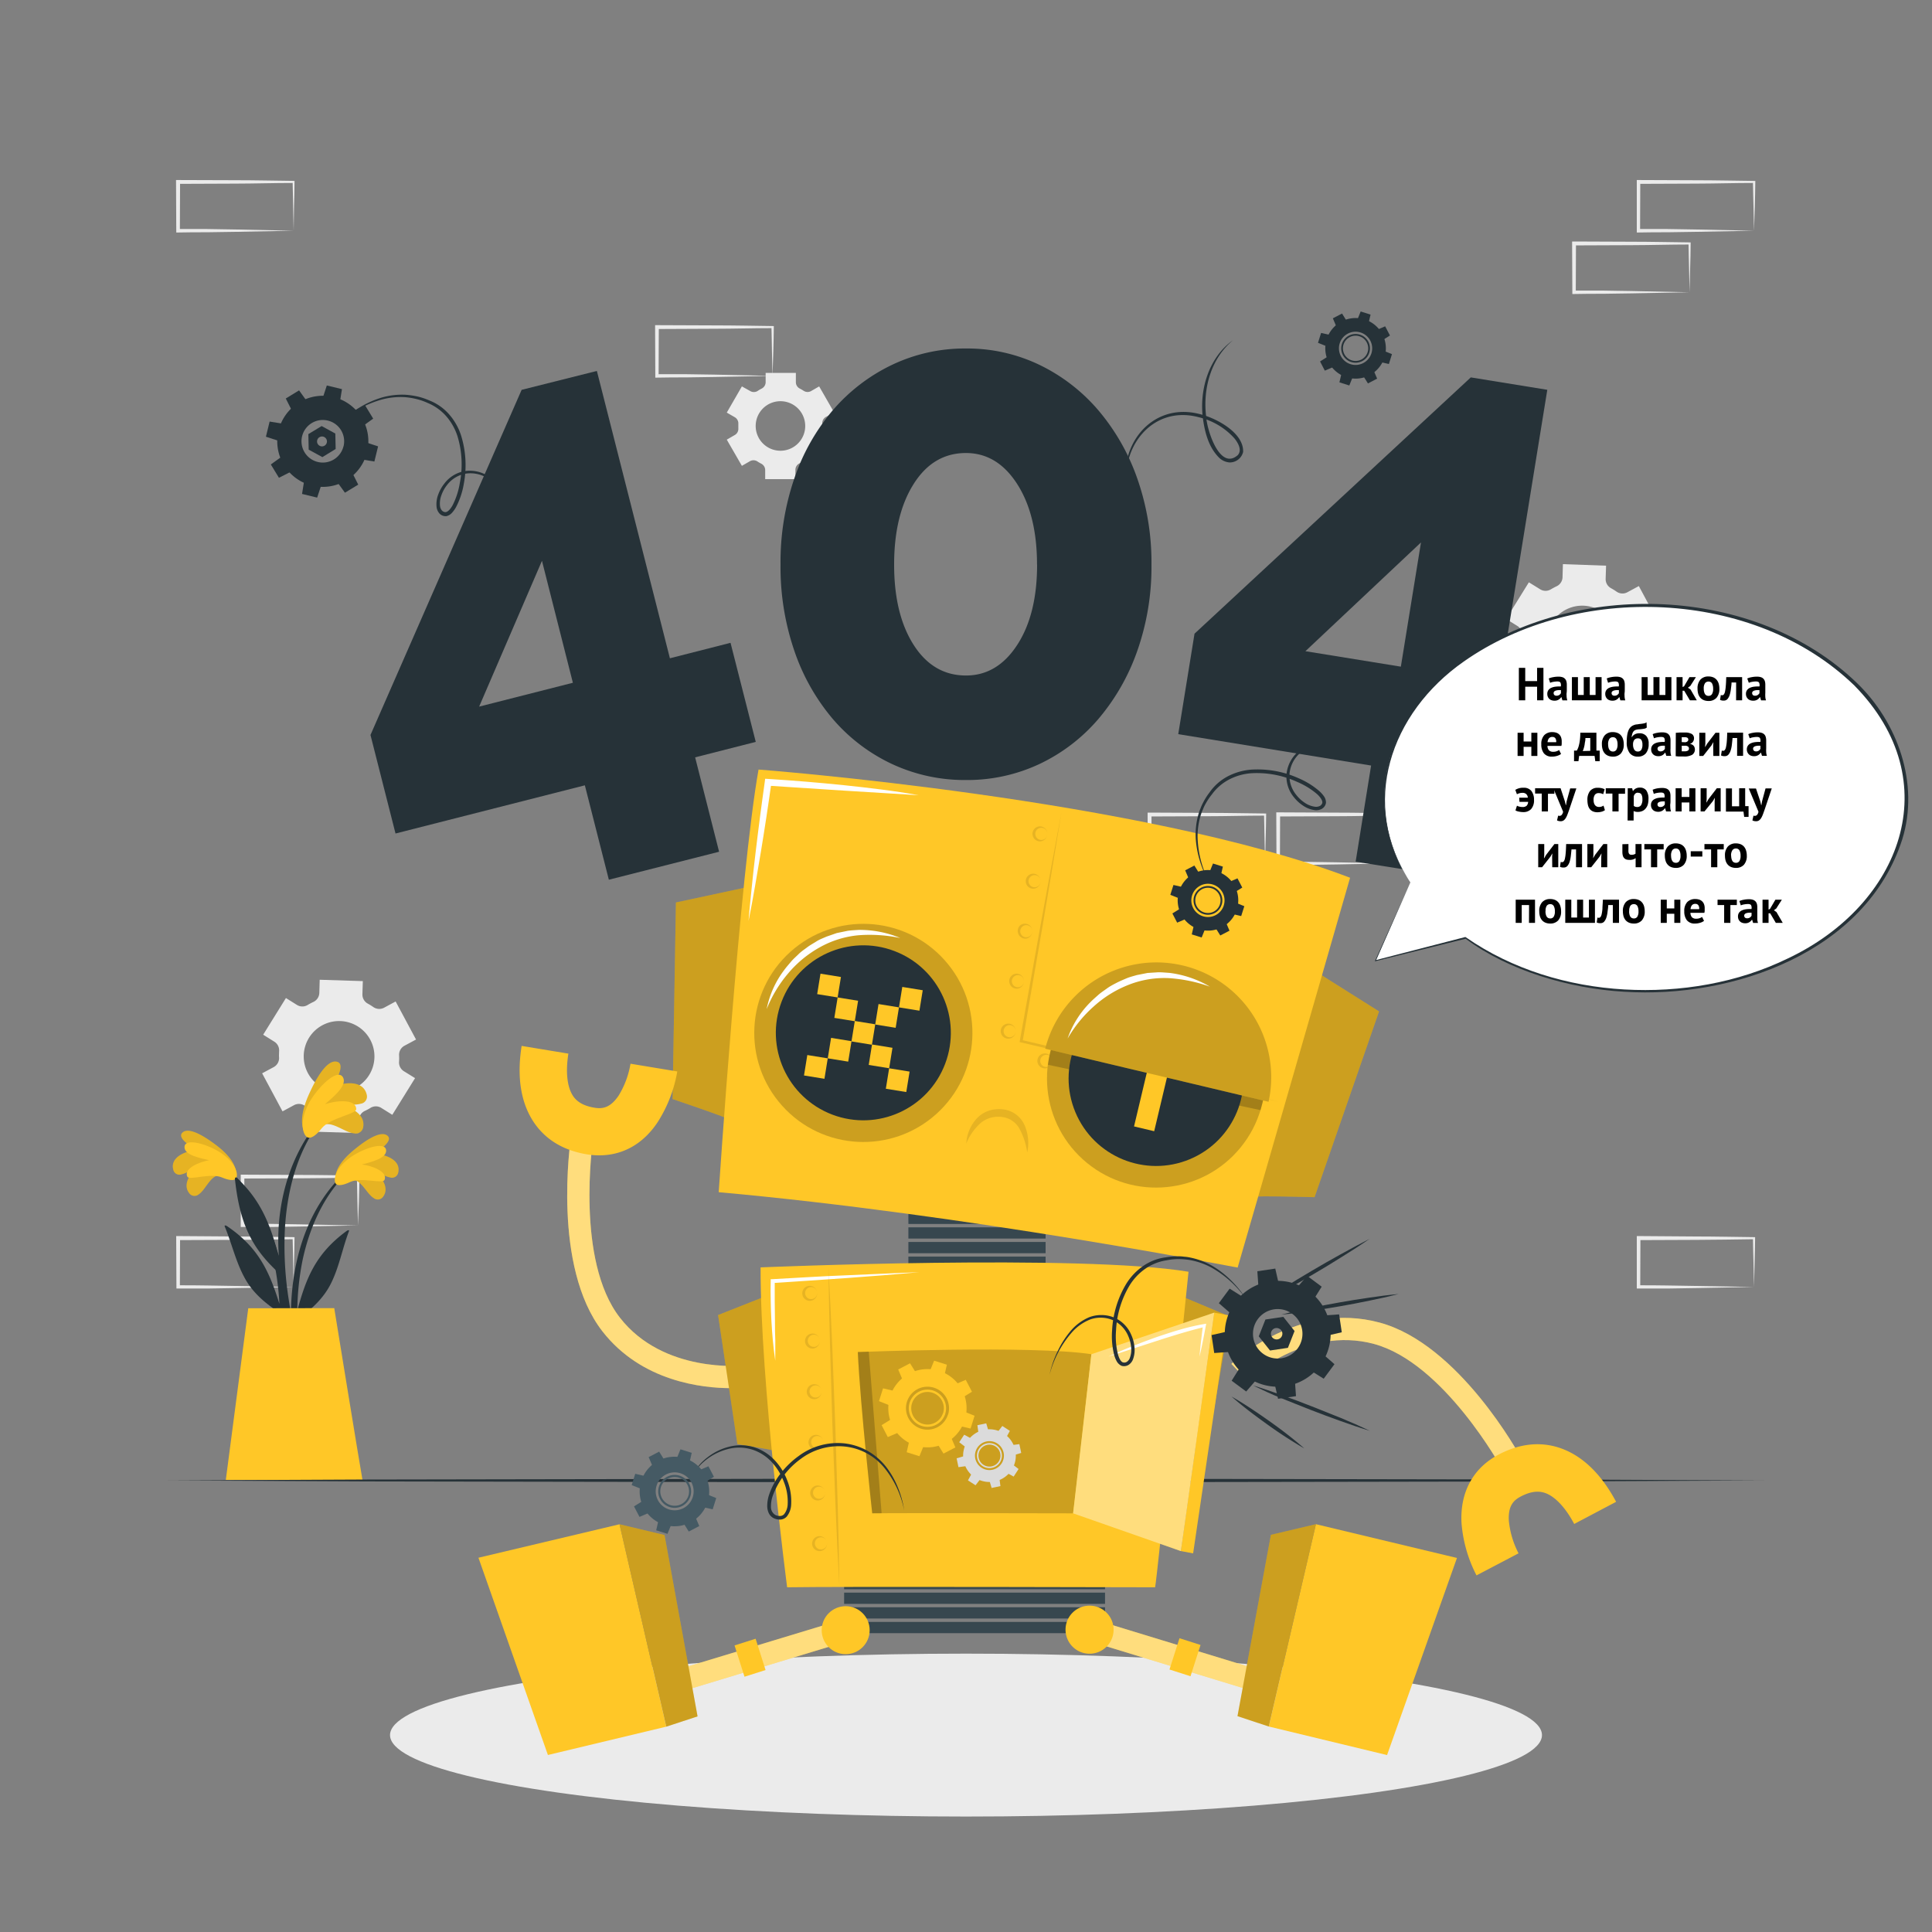 <svg xmlns="http://www.w3.org/2000/svg" viewBox="0 0 500 500"><rect x="0" y="0" width="500" height="500" fill="#808080" stroke="none"/><defs><style>.cls-1{fill:#ebebeb;}.cls-2{fill:#263238;}.cls-3{fill:#ffc727;}.cls-4{opacity:0.1;}.cls-5{fill:#37474f;}.cls-6{opacity:0.2;}.cls-7,.cls-8{fill:#fff;}.cls-8{opacity:0.4;}.cls-9{fill:#dbdbdb;}.cls-10{fill:#455a64;}</style></defs><g id="Background_Complete" data-name="Background Complete"><path class="cls-1" d="M92.64,317.14l-14.84.28-7.51.12c-2.51,0-5,0-7.55,0H62.3v-.45l0-12.63V304h.5l14.95.07c5,0,10,.11,15,.16h.27v.27c0,2.14-.09,4.27-.13,6.38Zm0,0-.15-6.37c0-2.1-.11-4.19-.13-6.26l.28.27c-5,.06-10,.16-15,.17L62.74,305l.5-.5-.05,12.63-.45-.44c2.47,0,4.93,0,7.4.05l7.43.12Z"/><path class="cls-1" d="M76,333.07l-14.83.28-7.52.12c-2.51,0-5,0-7.55,0h-.44v-.45l-.06-12.63v-.5h.5L61,320c5,0,10,.12,14.95.17h.27v.27c0,2.14-.08,4.27-.13,6.38Zm0,0-.14-6.37c0-2.1-.11-4.19-.13-6.26l.27.27c-5,.06-10,.16-14.95.17l-14.95.06.5-.5-.05,12.63-.45-.44c2.47,0,4.93,0,7.4.05l7.44.12Z"/><path class="cls-1" d="M76,59.71,61.13,60l-7.52.11c-2.51,0-5,0-7.55.06h-.44v-.45l-.06-12.63v-.5h.5L61,46.64c5,0,10,.12,14.95.17h.27v.27c0,2.14-.08,4.27-.13,6.38Zm0,0-.14-6.37c0-2.1-.11-4.19-.13-6.26l.27.27c-5,0-10,.16-14.95.17l-14.95.06.5-.5-.05,12.63-.45-.44c2.47,0,4.93,0,7.4,0l7.44.12Z"/><path class="cls-1" d="M453.94,59.71,439.1,60l-7.51.11c-2.51,0-5,0-7.55.06h-.44v-.45l0-12.63v-.5h.5l14.95.06c5,0,10,.12,14.95.17h.27v.27c0,2.14-.09,4.27-.13,6.38Zm0,0-.14-6.37c-.05-2.1-.12-4.19-.14-6.26l.28.27c-5,0-10,.16-14.95.17L424,47.58l.5-.5-.05,12.63-.45-.44c2.47,0,4.93,0,7.4,0l7.43.12Z"/><path class="cls-1" d="M437.26,75.64l-14.83.28-7.52.11c-2.51,0-5,0-7.55.06h-.44v-.45L406.86,63v-.5h.5l14.95.06c5,0,10,.12,14.95.17h.28V63c0,2.14-.08,4.27-.13,6.38Zm0,0-.14-6.37c-.05-2.11-.11-4.19-.13-6.26l.27.27c-5,0-10,.16-14.95.17l-14.95.06.5-.5-.05,12.63-.45-.44c2.47,0,4.93,0,7.4,0l7.44.12Z"/><path class="cls-1" d="M360.69,223.44l-14.83.28-7.52.11c-2.51,0-5,0-7.54,0h-.45v-.45l-.05-12.64v-.5h.51l14.94.07c5,0,10,.11,14.95.16H361v.27c0,2.14-.08,4.27-.13,6.38Zm0,0-.14-6.38c-.05-2.1-.11-4.18-.13-6.26l.27.28c-5,0-10,.16-14.95.16l-14.94.06.49-.5-.05,12.64-.44-.45c2.46,0,4.92,0,7.39.06l7.44.11Z"/><path class="cls-1" d="M344,239.37l-14.83.28-7.51.11c-2.51.05-5,0-7.55.05h-.45v-.45l-.05-12.64v-.5h.5l14.95.07c5,0,10,.11,14.94.16h.28v.27c0,2.14-.09,4.27-.13,6.38Zm0,0-.14-6.38c0-2.1-.11-4.18-.13-6.26l.27.28c-5,.05-10,.16-14.94.16l-14.95.06.5-.5-.06,12.64-.44-.45c2.46,0,4.93,0,7.4.06l7.43.11Z"/><path class="cls-1" d="M327.4,223.44l-14.83.28-7.51.11c-2.51,0-5,0-7.55,0h-.45v-.45L297,210.8v-.5h.51l14.94.07c5,0,10,.11,14.95.16h.28v.27c0,2.14-.09,4.27-.13,6.38Zm0,0-.14-6.38c0-2.1-.11-4.18-.13-6.26l.27.28c-5,0-10,.16-14.95.16l-14.94.06.5-.5L298,223.44l-.44-.45c2.46,0,4.92,0,7.4.06l7.43.11Z"/><path class="cls-1" d="M453.94,333.07l-14.84.28-7.51.12c-2.51,0-5,0-7.55,0h-.44v-.45l0-12.63v-.5h.5L439,320c5,0,10,.12,14.95.17h.27v.27c0,2.14-.09,4.27-.13,6.38Zm0,0-.14-6.37c-.05-2.1-.12-4.19-.14-6.26l.28.27c-5,.06-10,.16-14.95.17l-14.95.06.5-.5-.05,12.63-.45-.44c2.47,0,4.93,0,7.4.05l7.43.12Z"/><path class="cls-1" d="M199.93,97.28l-14.84.28-7.51.11c-2.51,0-5,0-7.55.06h-.44v-.45l-.05-12.63v-.5h.5l14.95.06c5,0,10,.11,15,.17h.27v.27c0,2.14-.09,4.27-.13,6.37Zm0,0-.15-6.37c0-2.11-.11-4.19-.13-6.26l.28.27c-5,0-10,.16-15,.16L170,85.15l.5-.5-.05,12.63-.45-.44c2.47,0,4.93,0,7.4,0l7.43.11Z"/><path class="cls-1" d="M423.23,181l5.88-9.49-2.9-1.8a2.67,2.67,0,0,1-1.24-2.5,15.44,15.44,0,0,0,.06-1.67,2.65,2.65,0,0,1,1.38-2.41l3-1.61-5.28-9.85-3,1.62a2.66,2.66,0,0,1-2.77-.18,16,16,0,0,0-1.42-.88,2.66,2.66,0,0,1-1.4-2.41l.11-3.42L404.48,146l-.1,3.43a2.67,2.67,0,0,1-1.56,2.31c-.24.11-.49.24-.73.37s-.48.26-.71.4a2.65,2.65,0,0,1-2.78,0l-2.93-1.81-5.88,9.49,2.91,1.81a2.66,2.66,0,0,1,1.23,2.5,13.1,13.1,0,0,0-.05,1.66,2.68,2.68,0,0,1-1.39,2.41l-3,1.61,5.28,9.85,3-1.62a2.66,2.66,0,0,1,2.77.18,16,16,0,0,0,1.42.88,2.65,2.65,0,0,1,1.4,2.4l-.11,3.43,11.17.35.1-3.43a2.65,2.65,0,0,1,1.55-2.3l.74-.38c.25-.13.49-.26.72-.4a2.67,2.67,0,0,1,2.79,0Zm-9.46-7.05a9.14,9.14,0,1,1,3.75-12.38A9.14,9.14,0,0,1,413.77,173.92Z"/><path class="cls-1" d="M101.53,288.51l5.89-9.49-2.91-1.8a2.66,2.66,0,0,1-1.23-2.5,15.45,15.45,0,0,0,0-1.67,2.66,2.66,0,0,1,1.39-2.41l3-1.61-5.28-9.85-3,1.62a2.68,2.68,0,0,1-2.78-.18,13.94,13.94,0,0,0-1.42-.88,2.68,2.68,0,0,1-1.4-2.41l.11-3.42-11.16-.35-.1,3.43a2.67,2.67,0,0,1-1.56,2.32c-.25.11-.49.24-.74.37s-.48.26-.71.4a2.63,2.63,0,0,1-2.77,0L74,258.29l-5.89,9.49L71,269.59a2.64,2.64,0,0,1,1.23,2.5c0,.55-.06,1.1,0,1.66a2.66,2.66,0,0,1-1.39,2.41l-3,1.61,5.28,9.85,3-1.62a2.68,2.68,0,0,1,2.78.18,13.71,13.71,0,0,0,1.41.87,2.68,2.68,0,0,1,1.4,2.41l-.1,3.43,11.16.34.11-3.42a2.66,2.66,0,0,1,1.55-2.31c.25-.11.49-.24.74-.37s.48-.26.71-.41a2.65,2.65,0,0,1,2.79,0Zm-9.45-7.05a9.15,9.15,0,1,1,3.74-12.38A9.14,9.14,0,0,1,92.08,281.46Z"/><path class="cls-1" d="M215.87,106.74,212,100l-2.08,1.2a1.85,1.85,0,0,1-1.95-.07,11,11,0,0,0-1-.58,1.85,1.85,0,0,1-1-1.65v-2.4h-7.82v2.4a1.87,1.87,0,0,1-1,1.65c-.35.18-.69.37-1,.58a1.85,1.85,0,0,1-2,.07L192,100l-3.91,6.78,2.08,1.2a1.85,1.85,0,0,1,.91,1.72c0,.19,0,.39,0,.58s0,.38,0,.58a1.82,1.82,0,0,1-.9,1.71l-2.09,1.21,3.91,6.78,2.08-1.2a1.85,1.85,0,0,1,1.95.07,11,11,0,0,0,1,.58,1.87,1.87,0,0,1,1,1.65V124h7.82v-2.4a1.85,1.85,0,0,1,1-1.65c.35-.18.68-.37,1-.58a1.85,1.85,0,0,1,1.95-.07l2.08,1.2,3.91-6.78-2.08-1.2a1.85,1.85,0,0,1-.91-1.72c0-.19,0-.39,0-.58s0-.39,0-.58a1.85,1.85,0,0,1,.91-1.72Zm-7.48,3.5a6.41,6.41,0,1,1-6.41-6.41A6.41,6.41,0,0,1,208.39,110.24Z"/></g><g id="Plant"><path class="cls-2" d="M88.84,303.84c-13.07,12.79-15.27,32.59-12.51,49.92.07.4.68.29.68-.08,0-3.95-.12-7.86-.11-11.76.07-.17.13-.34.2-.52,3.41-2.48,6.55-5.28,8.49-9.12,2.18-4.29,3-9.14,4.71-13.62.16-.43-.3-.3-.6-.08-8,5.86-10.48,12.17-12.76,20.6a69.79,69.79,0,0,1,1.38-13.13c1.72-8,5.11-15.93,10.86-21.86C89.4,304,89.06,303.61,88.84,303.84Z"/><path class="cls-3" d="M91.29,305.33c2.25.08,3.66,3.67,5.41,4.72a1.68,1.68,0,0,0,2.48-.39c1.74-2.42-.64-5.41-2.88-7.09,1.6.66,2.93,1.82,4.65,2.15a1.64,1.64,0,0,0,2.11-1.26c.76-3.31-3.39-4.77-6.23-4.84,1.38-1,5.33-3.57,3.23-4.85s-6.76,2.44-8.27,3.67c-2.23,1.8-4.88,4.5-5,7.32C86.68,308.05,89.56,306,91.29,305.33Z"/><path class="cls-4" d="M91.29,305.33c2.25.08,3.66,3.67,5.41,4.72a1.68,1.68,0,0,0,2.48-.39c1.74-2.42-.64-5.41-2.88-7.09,1.6.66,2.93,1.82,4.65,2.15a1.64,1.64,0,0,0,2.11-1.26c.76-3.31-3.39-4.77-6.23-4.84,1.38-1,5.33-3.57,3.23-4.85s-6.76,2.44-8.27,3.67c-2.23,1.8-4.88,4.5-5,7.32C86.68,308.05,89.56,306,91.29,305.33Z"/><path class="cls-3" d="M90.64,305.89c2.88-1.31,8.4.57,8.87-.52.95-2.21-3.46-3.73-5.85-4,2.2-.59,6.4-1.54,6.27-3.65-.16-2.59-6.44-.36-9.63,2.08-4,3.07-4,6-3.32,6.63C87.89,307.22,90.17,306.1,90.64,305.89Z"/><path class="cls-2" d="M59.07,302.57c13.55,12.29,16.49,32,14.4,49.42-.06.39-.67.31-.68-.06-.15-3.95-.18-7.86-.34-11.75-.08-.18-.15-.34-.22-.52-3.51-2.35-6.75-5-8.83-8.79-2.35-4.21-3.39-9-5.23-13.43-.17-.42.29-.32.6-.11,8.17,5.56,10.94,11.77,13.54,20.11a71.38,71.38,0,0,0-1.88-13.07c-2-7.93-5.72-15.72-11.69-21.44C58.52,302.71,58.84,302.36,59.07,302.57Z"/><path class="cls-3" d="M56.68,304.16c-2.25.16-3.52,3.8-5.23,4.92a1.68,1.68,0,0,1-2.49-.3c-1.83-2.35.43-5.43,2.61-7.19-1.58.72-2.86,1.93-4.57,2.32a1.62,1.62,0,0,1-2.15-1.18c-.89-3.27,3.2-4.9,6-5.07-1.41-.91-5.46-3.36-3.41-4.72s6.85,2.18,8.41,3.35c2.29,1.71,5,4.31,5.25,7.12C61.38,306.7,58.43,304.78,56.68,304.16Z"/><path class="cls-4" d="M56.68,304.16c-2.25.16-3.52,3.8-5.23,4.92a1.68,1.68,0,0,1-2.49-.3c-1.83-2.35.43-5.43,2.61-7.19-1.58.72-2.86,1.93-4.57,2.32a1.62,1.62,0,0,1-2.15-1.18c-.89-3.27,3.2-4.9,6-5.07-1.41-.91-5.46-3.36-3.41-4.72s6.85,2.18,8.41,3.35c2.29,1.71,5,4.31,5.25,7.12C61.38,306.7,58.43,304.78,56.68,304.16Z"/><path class="cls-3" d="M57.35,304.69c-2.93-1.2-8.37.89-8.88-.18-1-2.18,3.31-3.86,5.68-4.25-2.21-.51-6.45-1.29-6.4-3.41.06-2.59,6.43-.61,9.7,1.71,4.13,2.92,4.21,5.88,3.57,6.5C60.15,305.91,57.83,304.88,57.35,304.69Z"/><path class="cls-2" d="M72.93,335a132.49,132.49,0,0,0,4.2,19.42.49.49,0,0,0,1-.19c-.89-6-2.51-11.86-3.4-17.85a89.21,89.21,0,0,1-1-18.32c.57-10.09,3.31-20.83,9.89-28.72.14-.19-.16-.45-.31-.28C70,304.46,72.13,323.3,72.15,325c-1.87-6.36-3.79-13.65-10.85-20.13-.31-.28-.54-.15-.49.33,1.26,11.8,4.54,18,11.38,24.27C72.39,331.33,72.63,333.19,72.93,335Z"/><path class="cls-3" d="M83.65,291.14c2.37-1.06,5.64,2,8,2.17A1.94,1.94,0,0,0,94,291.66c.59-3.39-3.39-5.3-6.56-5.9,2-.13,4,.41,5.92-.12a1.87,1.87,0,0,0,1.54-2.37C94,279.46,89,280,86,281.38c.94-1.69,3.73-6.38.91-6.65s-5.79,5.93-6.74,8c-1.4,3-2.79,7.12-1.48,10.09C80.23,296.27,82.2,292.72,83.65,291.14Z"/><path class="cls-4" d="M83.65,291.14c2.37-1.06,5.64,2,8,2.17A1.94,1.94,0,0,0,94,291.66c.59-3.39-3.39-5.3-6.56-5.9,2-.13,4,.41,5.92-.12a1.87,1.87,0,0,0,1.54-2.37C94,279.46,89,280,86,281.38c.94-1.69,3.73-6.38.91-6.65s-5.79,5.93-6.74,8c-1.4,3-2.79,7.12-1.48,10.09C80.23,296.27,82.2,292.72,83.65,291.14Z"/><path class="cls-3" d="M83.25,292c2.33-2.8,9-3.63,8.94-5-.12-2.77-5.47-2.13-8.09-1.23,2-1.73,5.86-4.82,4.67-6.95-1.47-2.6-6.88,2.87-9,7-2.61,5.21-1.09,8.28-.1,8.56C81.07,294.81,82.87,292.5,83.25,292Z"/><path class="cls-3" d="M64.25,338.58,58.44,383H93.81c-.72-3.93-7.31-44.46-7.31-44.46Z"/></g><g id="Floor"><polygon class="cls-2" points="43.37 383.14 95.03 382.9 146.69 382.81 250 382.64 353.31 382.81 404.97 382.9 456.63 383.14 404.97 383.39 353.31 383.48 250 383.64 146.69 383.48 95.03 383.39 43.37 383.14"/></g><g id="Shadow"><ellipse class="cls-1" cx="250" cy="449.04" rx="149.06" ry="21.08"/></g><g id="_404_Error" data-name="404 Error"><path class="cls-2" d="M157.57,227.67l-6.21-24.43-49,12.47-6.48-25.5L135,100.89,154.47,96l18.9,74.36,15.69-4L195.59,192l-15.69,4,6.2,24.43ZM124,182.87l24.26-6.17-8-31.56Z"/><path class="cls-2" d="M298,146.12a65.58,65.58,0,0,1-3.68,22.35,55.48,55.48,0,0,1-10.12,17.67A45.82,45.82,0,0,1,269,197.73a43.91,43.91,0,0,1-19,4.14,44.54,44.54,0,0,1-19.14-4.14,45.75,45.75,0,0,1-15.27-11.59,54.17,54.17,0,0,1-10-17.67A66.82,66.82,0,0,1,202,146.12a66.84,66.84,0,0,1,3.59-22.36,54.22,54.22,0,0,1,10-17.66,46.68,46.68,0,0,1,15.27-11.68A43.74,43.74,0,0,1,250,90.19a43.12,43.12,0,0,1,19,4.23,46.76,46.76,0,0,1,15.18,11.68,55.54,55.54,0,0,1,10.12,17.66A65.6,65.6,0,0,1,298,146.12Zm-29.62,0q0-12.88-5.15-20.88t-13.25-8q-8.46,0-13.52,8t-5.06,20.88q0,12.88,5.06,20.79T250,174.82q8.1,0,13.25-7.91T268.4,146.12Z"/><path class="cls-2" d="M350.84,223l4-24.88L304.93,190l4.21-26,71.5-66.33,19.8,3.21-12.27,75.74,16,2.59-4.23,26.15-16-2.59-4,24.88Zm-13-54.47,24.7,4,5.21-32.15Z"/></g><g id="Robot"><rect class="cls-5" x="235.09" y="313.85" width="35.51" height="2.91"/><rect class="cls-5" x="235.09" y="317.63" width="35.51" height="2.91"/><rect class="cls-5" x="235.09" y="321.42" width="35.51" height="2.91"/><rect class="cls-5" x="235.09" y="325.21" width="35.51" height="2.91"/><rect class="cls-5" x="235.09" y="329" width="35.51" height="2.91"/><rect class="cls-5" x="218.46" y="404.59" width="67.52" height="2.91"/><rect class="cls-5" x="218.46" y="408.38" width="67.52" height="2.91"/><rect class="cls-5" x="218.46" y="412.17" width="67.52" height="2.91"/><rect class="cls-5" x="218.46" y="415.96" width="67.52" height="2.91"/><rect class="cls-5" x="218.46" y="419.75" width="67.52" height="2.91"/><path class="cls-3" d="M188.83,289.8c0-.39-14.77-5.36-14.77-5.36l.87-50.88,19.64-4.22Z"/><path class="cls-6" d="M188.83,289.8c0-.39-14.77-5.36-14.77-5.36l.87-50.88,19.64-4.22Z"/><path class="cls-3" d="M324.49,309.77c.1-.38,15.72.06,15.72.06l16.69-48.08-17-10.71Z"/><path class="cls-6" d="M324.49,309.77c.1-.38,15.72.06,15.72.06l16.69-48.08-17-10.71Z"/><path class="cls-3" d="M186,308.54s5.49-82.3,10.31-109.38c0,0,99.42,7.52,153.09,28,0,0-27.67,96.12-29.1,100.89C320.28,328.09,250.27,314.3,186,308.54Z"/><path class="cls-4" d="M274.72,210.15q-2.42,14.86-4.94,29.72l-5.13,29.67-.27-.41L297.69,277l16.64,4,16.61,4.11-16.7-3.74-16.69-3.81-33.34-7.79-.34-.08.06-.34,5.31-29.65Q271.91,225,274.72,210.15Z"/><path class="cls-4" d="M271.07,215.8a2,2,0,0,1-1.75,1.94,2,2,0,0,1-1.46-.48,2,2,0,0,1-.66-1.46,2,2,0,0,1,.66-1.46,1.94,1.94,0,0,1,3.21,1.46Zm0,0a1.6,1.6,0,0,0-.55-1.19,1.57,1.57,0,1,0,0,2.39A1.64,1.64,0,0,0,271.07,215.8Z"/><path class="cls-4" d="M269.32,228.05a1.93,1.93,0,0,1-1.74,1.93,1.92,1.92,0,0,1-2.12-1.93,1.94,1.94,0,0,1,.65-1.46,2,2,0,0,1,1.47-.48A2,2,0,0,1,269.32,228.05Zm0,0a1.6,1.6,0,0,0-.55-1.2,1.57,1.57,0,0,0-1.19-.36,1.57,1.57,0,0,0,0,3.12,1.56,1.56,0,0,0,1.74-1.56Z"/><path class="cls-4" d="M267.17,241a1.93,1.93,0,0,1-1.74,1.93,2,2,0,0,1-1.47-3.4,2,2,0,0,1,1.47-.47A1.94,1.94,0,0,1,267.17,241Zm0,0a1.6,1.6,0,0,0-.55-1.2,1.57,1.57,0,0,0-1.19-.36,1.57,1.57,0,0,0,0,3.12,1.62,1.62,0,0,0,1.19-.37A1.56,1.56,0,0,0,267.17,241Z"/><path class="cls-4" d="M265,253.93a1.94,1.94,0,0,1-1.74,1.93,1.94,1.94,0,1,1,0-3.87A1.94,1.94,0,0,1,265,253.93Zm0,0a1.6,1.6,0,0,0-.55-1.2,1.57,1.57,0,0,0-1.19-.36,1.57,1.57,0,0,0,0,3.12,1.62,1.62,0,0,0,1.19-.37A1.6,1.6,0,0,0,265,253.93Z"/><path class="cls-4" d="M272.35,274.56a1.94,1.94,0,1,1-1.75-1.93A1.94,1.94,0,0,1,272.35,274.56Zm0,0a1.64,1.64,0,0,0-.55-1.2,1.62,1.62,0,0,0-1.2-.36,1.57,1.57,0,1,0,1.2,2.76A1.64,1.64,0,0,0,272.35,274.56Z"/><path class="cls-4" d="M284.56,277.54a1.94,1.94,0,0,1-3.21,1.46,1.94,1.94,0,0,1,0-2.92,2,2,0,0,1,1.46-.47A1.93,1.93,0,0,1,284.56,277.54Zm0,0a1.6,1.6,0,0,0-.55-1.2,1.62,1.62,0,0,0-1.2-.36,1.57,1.57,0,1,0,1.2,2.76A1.6,1.6,0,0,0,284.56,277.54Z"/><path class="cls-4" d="M296.77,280.52a1.93,1.93,0,0,1-3.2,1.46,2,2,0,0,1-.66-1.46,1.94,1.94,0,0,1,.65-1.46,2,2,0,0,1,1.47-.47A1.93,1.93,0,0,1,296.77,280.52Zm0,0a1.59,1.59,0,0,0-.54-1.2A1.64,1.64,0,0,0,295,279a1.57,1.57,0,0,0,0,3.12,1.63,1.63,0,0,0,1.2-.36A1.59,1.59,0,0,0,296.77,280.52Z"/><path class="cls-4" d="M309,283.5a1.94,1.94,0,0,1-3.21,1.46,2,2,0,0,1-.66-1.46,2,2,0,0,1,.66-1.46,2,2,0,0,1,1.46-.48A2,2,0,0,1,309,283.5Zm0,0a1.64,1.64,0,0,0-.55-1.2,1.57,1.57,0,1,0-1.2,2.76,1.62,1.62,0,0,0,1.2-.36A1.64,1.64,0,0,0,309,283.5Z"/><path class="cls-4" d="M321.2,286.61a2,2,0,0,1-1.89,1.79,2,2,0,0,1-1.43-.58,1.95,1.95,0,0,1,.23-2.91,1.92,1.92,0,0,1,1.49-.36A2,2,0,0,1,321.2,286.61Zm0,0a1.6,1.6,0,0,0-.46-1.23,1.57,1.57,0,1,0-.18,2.38A1.6,1.6,0,0,0,321.2,286.61Z"/><path class="cls-4" d="M262.87,266.86a1.94,1.94,0,0,1-1.74,1.94,2.05,2.05,0,0,1-1.47-.47,1.94,1.94,0,0,1,1.47-3.4A1.94,1.94,0,0,1,262.87,266.86Zm0,0a1.6,1.6,0,0,0-.55-1.19,1.57,1.57,0,1,0,0,2.39A1.6,1.6,0,0,0,262.87,266.86Z"/><circle class="cls-6" cx="223.43" cy="267.31" r="28.23" transform="translate(-121.44 217.93) rotate(-41.96)"/><circle class="cls-2" cx="223.43" cy="267.31" r="22.64" transform="translate(-105.66 381.64) rotate(-69.27)"/><rect class="cls-3" x="216.31" y="258.54" width="5.36" height="5.36" transform="translate(44.59 -31.66) rotate(9.2)"/><rect class="cls-3" x="211.87" y="252.39" width="5.36" height="5.36" transform="translate(43.55 -31.03) rotate(9.2)"/><rect class="cls-3" x="233.04" y="255.82" width="5.36" height="5.36" transform="translate(44.37 -34.37) rotate(9.2)"/><rect class="cls-3" x="208.46" y="273.44" width="5.36" height="5.36" transform="translate(46.87 -30.21) rotate(9.2)"/><rect class="cls-3" x="229.63" y="276.87" width="5.36" height="5.36" transform="translate(47.7 -33.55) rotate(9.2)"/><rect class="cls-3" x="214.61" y="269" width="5.36" height="5.36" transform="translate(46.24 -31.25) rotate(9.2)"/><rect class="cls-3" x="220.75" y="264.63" width="5.36" height="5.36" transform="translate(45.62 -32.29) rotate(9.2)"/><rect class="cls-3" x="226.89" y="260.25" width="5.36" height="5.36" transform="translate(45 -33.33) rotate(9.2)"/><rect class="cls-3" x="225.2" y="270.72" width="5.36" height="5.36" transform="translate(46.66 -32.93) rotate(9.2)"/><circle class="cls-3" cx="299.19" cy="279.14" r="28.23" transform="translate(-106.35 333.63) rotate(-50.67)"/><circle class="cls-6" cx="299.19" cy="279.14" r="28.23" transform="translate(-106.35 333.63) rotate(-50.67)"/><path class="cls-6" d="M326.66,285.67c-.13.56-.28,1.09-.44,1.63l-55-11.74c.13-1,.3-2,.53-2.95a28.24,28.24,0,1,1,54.94,13.06Z"/><circle class="cls-2" cx="299.19" cy="279.14" r="22.64" transform="translate(-84.49 136.92) rotate(-22.68)"/><rect class="cls-3" x="296.51" y="265.8" width="5.36" height="26.69" transform="translate(72.65 -61.61) rotate(13.37)"/><path class="cls-3" d="M328.3,285.14,270.5,271.4a29.71,29.71,0,0,1,57.8,13.74Z"/><path class="cls-6" d="M328.3,285.14,270.5,271.4a29.71,29.71,0,0,1,57.8,13.74Z"/><path class="cls-4" d="M250.07,295.92a10.51,10.51,0,0,1,2.61-6.35,7.67,7.67,0,0,1,3.07-2.07,8.66,8.66,0,0,1,3.7-.41,6.9,6.9,0,0,1,5.8,4.33,11.49,11.49,0,0,1,.59,6.85,18,18,0,0,0-2-6.14,5.88,5.88,0,0,0-4.61-3.06,7.06,7.06,0,0,0-5.49,1.61A14.78,14.78,0,0,0,250.07,295.92Z"/><path class="cls-7" d="M193.72,238.34c.23-3,.57-6,.86-9s.65-6,1-9,.74-6,1.12-9,.81-6,1.22-9l.1-.8.81.05q9.78.61,19.51,1.61c3.24.33,6.48.71,9.72,1.12s6.47.9,9.68,1.48l-19.52-1.2-19.49-1.27.91-.74c-.44,3-.85,6-1.32,9s-.92,6-1.42,8.95-1,5.95-1.52,8.93S194.33,235.38,193.72,238.34Z"/><path class="cls-7" d="M198.41,261.16a24.55,24.55,0,0,1,4.52-10.09c.55-.76,1.18-1.46,1.78-2.18s1.33-1.33,2-2,1.47-1.18,2.22-1.75,1.58-1,2.39-1.52,1.71-.83,2.57-1.22l2.68-.93,2.78-.57c.93-.14,1.87-.17,2.81-.24A27.3,27.3,0,0,1,233,242.76a38.59,38.59,0,0,0-10.78-.72,25.22,25.22,0,0,0-10.07,3.13,29.14,29.14,0,0,0-8.18,6.75A33.21,33.21,0,0,0,198.41,261.16Z"/><path class="cls-7" d="M276.29,268.78a24.78,24.78,0,0,1,5.86-9.37c.65-.67,1.37-1.28,2.07-1.91s1.5-1.13,2.26-1.69,1.61-1,2.44-1.43,1.71-.8,2.58-1.17,1.8-.59,2.7-.86l2.79-.55,2.83-.18c.94,0,1.88.1,2.82.16a27.19,27.19,0,0,1,10.47,3.56,38.91,38.91,0,0,0-10.58-2.2,25.25,25.25,0,0,0-10.4,1.71,29.45,29.45,0,0,0-9,5.55A33.57,33.57,0,0,0,276.29,268.78Z"/><path class="cls-3" d="M189.14,359.25c-7.23,0-23.06-1.62-33.25-14.72-13-16.76-8.32-48.92-8.12-50.28l5.66.86c0,.31-4.54,31.09,7,45.9,11.26,14.48,31.69,12.41,31.89,12.38l.65,5.69C192.72,359.1,191.32,359.25,189.14,359.25Z"/><path class="cls-8" d="M189.14,359.25c-7.23,0-23.06-1.62-33.25-14.72-13-16.76-8.32-48.92-8.12-50.28l5.66.86c0,.31-4.54,31.09,7,45.9,11.26,14.48,31.69,12.41,31.89,12.38l.65,5.69C192.72,359.1,191.32,359.25,189.14,359.25Z"/><path class="cls-3" d="M155.1,299a19,19,0,0,1-3.16-.25c-9.55-1.55-13.77-7.26-15.64-11.78S134,277,135,270.68l12.1,2c-.63,3.89-.44,7.32.52,9.65.69,1.66,2,3.66,6.26,4.35,1.94.31,4,.15,6.23-3.16a22.84,22.84,0,0,0,3.06-8.23l12.11,2a35.47,35.47,0,0,1-5,13C166.56,296,161.22,299,155.1,299Z"/><path class="cls-3" d="M201.1,375.63c0-.26-10.26-1.89-10.26-1.89l-5-33.41,12.39-4.9Z"/><path class="cls-6" d="M201.1,375.63c0-.26-10.26-1.89-10.26-1.89l-5-33.41,12.39-4.9Z"/><path class="cls-3" d="M302.3,375.69c0-.26,10.29-1.66,10.29-1.66l5.71-33.29L306,335.57Z"/><path class="cls-6" d="M302.3,375.69c0-.26,10.29-1.66,10.29-1.66l5.71-33.29L306,335.57Z"/><path class="cls-3" d="M196.84,328s82.79-3.53,110.75,1.13c0,0-8.21,80.1-8.65,81.66,0,0-82.36-.23-95.23,0C203.71,410.74,196.74,357.47,196.84,328Z"/><path class="cls-6" d="M222,349.91s45.19-1.79,60.46.56c0,0-4.49,40.39-4.73,41.18,0,0-45-.11-52,0C225.74,391.65,222.65,364,222,349.91Z"/><path class="cls-6" d="M228.16,391.63l-2.43,0S222.65,364,222,349.9l2.83-.1Z"/><path class="cls-3" d="M241.49,359.87a4.81,4.81,0,1,0,3.14,6A4.81,4.81,0,0,0,241.49,359.87Zm2.58,5.86a4.22,4.22,0,1,1-2.75-5.3A4.22,4.22,0,0,1,244.07,365.73Zm-2.58-5.86a4.81,4.81,0,1,0,3.14,6A4.81,4.81,0,0,0,241.49,359.87Zm2.58,5.86a4.22,4.22,0,1,1-2.75-5.3A4.22,4.22,0,0,1,244.07,365.73Zm-2.58-5.86a4.81,4.81,0,1,0,3.14,6A4.81,4.81,0,0,0,241.49,359.87Zm2.58,5.86a4.22,4.22,0,1,1-2.75-5.3A4.22,4.22,0,0,1,244.07,365.73Zm-1-10.94a10.13,10.13,0,1,0,6.61,12.71A10.14,10.14,0,0,0,243.1,354.79Zm2.25,11.34a5.56,5.56,0,1,1-3.63-7A5.57,5.57,0,0,1,245.35,366.13Zm-.72-.23a4.81,4.81,0,1,0-6,3.14A4.8,4.8,0,0,0,244.63,365.9Zm-.56-.17a4.22,4.22,0,1,1-2.75-5.3A4.22,4.22,0,0,1,244.07,365.73Zm-2.58-5.86a4.81,4.81,0,1,0,3.14,6A4.81,4.81,0,0,0,241.49,359.87Zm2.58,5.86a4.22,4.22,0,1,1-2.75-5.3A4.22,4.22,0,0,1,244.07,365.73Zm-2.58-5.86a4.81,4.81,0,1,0,3.14,6A4.81,4.81,0,0,0,241.49,359.87Zm2.58,5.86a4.22,4.22,0,1,1-2.75-5.3A4.22,4.22,0,0,1,244.07,365.73Z"/><polygon class="cls-3" points="238.99 374.31 235.27 373.13 234.65 375.83 237.95 376.87 238.99 374.31"/><polygon class="cls-3" points="232.31 370.82 230.51 367.37 228.16 368.83 229.76 371.91 232.31 370.82"/><polygon class="cls-3" points="230.05 363.64 231.22 359.93 228.53 359.3 227.48 362.61 230.05 363.64"/><polygon class="cls-3" points="233.53 356.96 236.99 355.17 235.52 352.82 232.45 354.42 233.53 356.96"/><polygon class="cls-3" points="240.71 354.7 244.43 355.88 245.05 353.18 241.75 352.14 240.71 354.7"/><polygon class="cls-3" points="247.39 358.18 249.19 361.64 251.54 360.18 249.94 357.1 247.39 358.18"/><polygon class="cls-3" points="249.65 365.37 248.48 369.08 251.18 369.71 252.22 366.4 249.65 365.37"/><polygon class="cls-3" points="246.17 372.04 242.72 373.84 244.18 376.19 247.25 374.59 246.17 372.04"/><path class="cls-9" d="M257.84,374a3.24,3.24,0,1,0,.94,4.48A3.24,3.24,0,0,0,257.84,374Zm.61,4.26a2.84,2.84,0,1,1-.83-3.93A2.84,2.84,0,0,1,258.45,378.27Zm-.61-4.26a3.24,3.24,0,1,0,.94,4.48A3.24,3.24,0,0,0,257.84,374Zm.61,4.26a2.84,2.84,0,1,1-.83-3.93A2.84,2.84,0,0,1,258.45,378.27Zm-.61-4.26a3.24,3.24,0,1,0,.94,4.48A3.24,3.24,0,0,0,257.84,374Zm.61,4.26a2.84,2.84,0,1,1-.83-3.93A2.84,2.84,0,0,1,258.45,378.27Zm1.34-7.26a6.82,6.82,0,1,0,2,9.44A6.82,6.82,0,0,0,259.79,371Zm-.59,7.75a3.74,3.74,0,1,1-1.09-5.17A3.74,3.74,0,0,1,259.2,378.76Zm-.42-.27a3.23,3.23,0,1,0-4.48.95A3.25,3.25,0,0,0,258.78,378.49Zm-.33-.22a2.84,2.84,0,1,1-.83-3.93A2.84,2.84,0,0,1,258.45,378.27Zm-.61-4.26a3.24,3.24,0,1,0,.94,4.48A3.24,3.24,0,0,0,257.84,374Zm.61,4.26a2.84,2.84,0,1,1-.83-3.93A2.84,2.84,0,0,1,258.45,378.27Zm-.61-4.26a3.24,3.24,0,1,0,.94,4.48A3.24,3.24,0,0,0,257.84,374Zm.61,4.26a2.84,2.84,0,1,1-.83-3.93A2.84,2.84,0,0,1,258.45,378.27Z"/><polygon class="cls-9" points="253.6 382.92 251.4 381.49 250.51 383.12 252.47 384.39 253.6 382.92"/><polygon class="cls-9" points="249.9 379.45 249.36 376.89 247.57 377.41 248.05 379.7 249.9 379.45"/><polygon class="cls-9" points="249.73 374.39 251.16 372.19 249.53 371.3 248.25 373.25 249.73 374.39"/><polygon class="cls-9" points="253.2 370.69 255.76 370.14 255.24 368.36 252.95 368.84 253.2 370.69"/><polygon class="cls-9" points="258.26 370.52 260.46 371.95 261.35 370.31 259.4 369.04 258.26 370.52"/><polygon class="cls-9" points="261.96 373.98 262.51 376.55 264.29 376.02 263.81 373.74 261.96 373.98"/><polygon class="cls-9" points="262.13 379.05 260.7 381.25 262.33 382.14 263.61 380.18 262.13 379.05"/><polygon class="cls-9" points="258.67 382.75 256.1 383.29 256.63 385.08 258.91 384.6 258.67 382.75"/><polygon class="cls-3" points="305.59 401.41 308.78 402.01 317.88 340.38 314.25 339.71 305.59 401.41"/><path class="cls-3" d="M277.72,391.65l4.73-41.18,31.8-10.76s-8.66,62.37-8.66,61.7Z"/><path class="cls-8" d="M277.72,391.65l4.73-41.18,31.8-10.76s-8.66,62.37-8.66,61.7Z"/><path class="cls-7" d="M200.64,352.14c-.52-3.41-.8-6.85-1-10.29-.1-1.72-.14-3.45-.18-5.17s-.06-3.45,0-5.18v-.45l.44,0c6.32-.34,12.63-.76,19-1s12.64-.6,19-.8c-6.31.57-12.61,1.06-18.92,1.52s-12.63.84-18.94,1.27l.46-.47,0,5.15.06,5.15c0,1.72,0,3.44.09,5.15Z"/><path class="cls-7" d="M286.88,351.08q3-1.41,6-2.61t6.12-2.32c2.06-.7,4.13-1.39,6.24-2a57.54,57.54,0,0,1,6.39-1.49l.53-.09-.09.51c-.5,2.67-1,5.33-1.64,8,.23-2.71.56-5.41.9-8.1l.44.43c-2.1.5-4.18,1.08-6.26,1.7s-4.15,1.27-6.21,1.94Z"/><polygon class="cls-4" points="214.4 328.12 214.94 338.42 215.4 348.72 216.19 369.33 216.81 389.94 217.06 400.25 217.23 410.57 216.69 400.27 216.24 389.96 215.44 369.36 214.82 348.74 214.57 338.43 214.4 328.12"/><path class="cls-4" d="M211.45,334.33a1.93,1.93,0,0,1-2.85,2.07,2,2,0,0,1-.94-1.31,2,2,0,0,1,.36-1.56,2,2,0,0,1,1.34-.75A1.94,1.94,0,0,1,211.45,334.33Zm0,0a1.56,1.56,0,1,0-.3,1.28A1.56,1.56,0,0,0,211.45,334.33Z"/><path class="cls-4" d="M212.16,346.68a2,2,0,0,1-1.33,2.24,1.93,1.93,0,0,1-2.46-1.48,2,2,0,0,1,.36-1.56,2,2,0,0,1,1.34-.75A1.94,1.94,0,0,1,212.16,346.68Zm0,0a1.54,1.54,0,0,0-2-1.18,1.57,1.57,0,1,0,2,1.18Z"/><path class="cls-4" d="M212.61,359.79a2,2,0,0,1-1.33,2.24,2,2,0,0,1-1.52-.17,2,2,0,0,1-.94-1.31,2,2,0,0,1,.36-1.56,1.93,1.93,0,0,1,3.43.8Zm0,0a1.54,1.54,0,0,0-2-1.18,1.57,1.57,0,1,0,2,1.18Z"/><path class="cls-4" d="M213.06,372.9a2,2,0,0,1-1.33,2.24,2,2,0,0,1-2.46-1.48,2,2,0,0,1,.36-1.56,1.93,1.93,0,0,1,3.43.8Zm0,0a1.6,1.6,0,0,0-.77-1.07,1.66,1.66,0,0,0-1.25-.12,1.57,1.57,0,0,0,.62,3.06,1.61,1.61,0,0,0,1.1-.59A1.58,1.58,0,0,0,213.06,372.9Z"/><path class="cls-4" d="M213.51,386a1.93,1.93,0,0,1-2.85,2.07,2,2,0,0,1-.94-1.3,2,2,0,0,1,.36-1.57,2,2,0,0,1,1.34-.75A2,2,0,0,1,213.51,386Zm0,0a1.56,1.56,0,0,0-2-1.18,1.57,1.57,0,0,0,.62,3.06,1.56,1.56,0,0,0,1.4-1.88Z"/><path class="cls-4" d="M214,399.11a1.93,1.93,0,1,1-3.79.77,1.94,1.94,0,0,1,1.7-2.32A2,2,0,0,1,214,399.11Zm0,0a1.58,1.58,0,0,0-.77-1.06,1.62,1.62,0,0,0-1.25-.12,1.57,1.57,0,0,0,.62,3.06,1.56,1.56,0,0,0,1.4-1.88Z"/><rect class="cls-3" x="170.93" y="426.13" width="48.98" height="5.72" transform="translate(-116.03 75.12) rotate(-16.86)"/><rect class="cls-8" x="170.93" y="426.13" width="48.98" height="5.72" transform="translate(-116.03 75.12) rotate(-16.86)"/><rect class="cls-3" x="191.27" y="424.75" width="5.72" height="8.5" transform="translate(-120.89 79.02) rotate(-17.64)"/><polygon class="cls-3" points="172.43 446.86 160.33 394.48 123.82 403.14 141.8 454.19 172.43 446.86"/><polygon class="cls-3" points="180.53 444.2 172.43 446.86 160.33 394.48 171.98 397.26 180.53 444.2"/><polygon class="cls-6" points="180.53 444.2 172.43 446.86 160.33 394.48 171.98 397.26 180.53 444.2"/><circle class="cls-3" cx="218.86" cy="421.89" r="6.21"/><rect class="cls-3" x="302.54" y="404.41" width="5.72" height="48.98" transform="translate(-193.99 595.74) rotate(-73.02)"/><rect class="cls-8" x="302.54" y="404.41" width="5.72" height="48.98" transform="translate(-193.99 595.74) rotate(-73.02)"/><rect class="cls-3" x="302.44" y="426.04" width="8.5" height="5.72" transform="translate(-195.36 590.05) rotate(-72.23)"/><polygon class="cls-3" points="328.36 446.82 340.56 394.46 377.06 403.2 358.97 454.21 328.36 446.82"/><polygon class="cls-3" points="320.26 444.14 328.36 446.82 340.56 394.46 328.91 397.21 320.26 444.14"/><polygon class="cls-6" points="320.26 444.14 328.36 446.82 340.56 394.46 328.91 397.21 320.26 444.14"/><path class="cls-3" d="M275.76,421.74a6.22,6.22,0,1,0,6.23-6.2A6.21,6.21,0,0,0,275.76,421.74Z"/><path class="cls-3" d="M322.66,357.13c.15-.14,15.21-14.1,32.92-9.32,18.11,4.88,33.06,32.16,33.21,32.44l5-2.72c-.66-1.21-16.26-29.73-36.76-35.25-20.86-5.62-37.65,10-38.35,10.7Z"/><path class="cls-8" d="M322.66,357.13c.15-.14,15.21-14.1,32.92-9.32,18.11,4.88,33.06,32.16,33.21,32.44l5-2.72c-.66-1.21-16.26-29.73-36.76-35.25-20.86-5.62-37.65,10-38.35,10.7Z"/><path class="cls-3" d="M382.12,407.71,393,402a23,23,0,0,1-2.51-8.42c-.24-4,1.34-5.36,3.07-6.28,3.8-2,6.07-1.21,7.62-.3,2.17,1.29,4.38,3.91,6.22,7.4l10.85-5.73c-3-5.62-6.62-9.74-10.84-12.23s-11-4.5-19.57,0c-6.67,3.52-10.07,9.86-9.59,17.86A35.5,35.5,0,0,0,382.12,407.71Z"/><path class="cls-2" d="M325,338c2.35-1.62,4.76-3.15,7.17-4.67s4.86-3,7.31-4.44,4.92-2.87,7.42-4.24l3.76-2.05c1.27-.65,2.52-1.33,3.81-2-1.17.82-2.38,1.59-3.56,2.38l-3.62,2.29c-2.41,1.53-4.85,3-7.3,4.44s-4.93,2.87-7.43,4.24S327.51,336.75,325,338Z"/><path class="cls-2" d="M318.72,361.42c3.37,1.92,6.56,4.09,9.71,6.31s6.21,4.56,9.12,7.12a115.22,115.22,0,0,1-9.71-6.31C324.72,366.29,321.63,364,318.72,361.42Z"/><path class="cls-2" d="M324.25,358.54c2.6.79,5.16,1.69,7.71,2.59S337,363,339.57,364s5,2,7.52,3l3.74,1.6c1.23.57,2.47,1.11,3.69,1.7-1.3-.38-2.58-.83-3.87-1.24l-3.83-1.34c-2.56-.9-5.09-1.87-7.61-2.84s-5-2-7.53-3S326.7,359.72,324.25,358.54Z"/><path class="cls-2" d="M331.63,340.22c2.49-.65,5-1.19,7.51-1.71s5-1,7.56-1.45,5.05-.86,7.59-1.22l3.81-.53c1.28-.14,2.55-.31,3.84-.42-1.25.33-2.5.6-3.75.91l-3.76.8c-2.51.53-5,1-7.56,1.45s-5.06.86-7.6,1.21S334.19,340,331.63,340.22Z"/></g><g id="Gears"><path class="cls-2" d="M271.62,355.79a26.61,26.61,0,0,1,2-5.88,23.77,23.77,0,0,1,3.31-5.28,12.8,12.8,0,0,1,5-3.75,8.85,8.85,0,0,1,6.31.06,8.4,8.4,0,0,1,4.51,4.47,9.83,9.83,0,0,1,.84,3.11,7,7,0,0,1-.37,3.27,2.94,2.94,0,0,1-1.1,1.41,2.14,2.14,0,0,1-.91.34,2,2,0,0,1-1-.09,2.81,2.81,0,0,1-1.29-1.31,7.28,7.28,0,0,1-.59-1.54,20.11,20.11,0,0,1-.52-6.31,25.87,25.87,0,0,1,3.64-12,15.64,15.64,0,0,1,4.34-4.61,13.14,13.14,0,0,1,5.89-2.28,16.51,16.51,0,0,1,3.14-.27,9.25,9.25,0,0,1,1.58.1,10.26,10.26,0,0,1,1.56.21,19.16,19.16,0,0,1,5.86,2.21,24.69,24.69,0,0,1,4.9,3.85,26.13,26.13,0,0,1,3.86,4.85,27,27,0,0,0-9-8.27,18.75,18.75,0,0,0-5.73-2,20.94,20.94,0,0,0-3-.23,15.94,15.94,0,0,0-3,.33,13,13,0,0,0-5.53,2.23,14.65,14.65,0,0,0-4.06,4.38,25,25,0,0,0-3.43,11.54,19.31,19.31,0,0,0,.45,6c.24.92.67,2,1.3,2.24a1.32,1.32,0,0,0,.23.05,1,1,0,0,0,.3,0,1.25,1.25,0,0,0,.53-.19,2.08,2.08,0,0,0,.76-1,6,6,0,0,0,.33-2.83,9.38,9.38,0,0,0-.75-2.85,7.82,7.82,0,0,0-4-4.11,8.16,8.16,0,0,0-5.8-.18,12.46,12.46,0,0,0-4.88,3.48A27,27,0,0,0,271.62,355.79Z"/><path class="cls-2" d="M179.22,381.7a14,14,0,0,1,4-4.63,15,15,0,0,1,5.6-2.69,12.05,12.05,0,0,1,6.25.13,12.48,12.48,0,0,1,5.34,3.32,15.79,15.79,0,0,1,3.34,5.33,14.64,14.64,0,0,1,1,6.23,5.24,5.24,0,0,1-1.16,3.12,2.44,2.44,0,0,1-1.69.76,3.7,3.7,0,0,1-1.72-.39,2.83,2.83,0,0,1-1.24-1.32,4.37,4.37,0,0,1-.38-1.68,9.17,9.17,0,0,1,.53-3.19,18.58,18.58,0,0,1,3.06-5.51,22,22,0,0,1,4.53-4.35,16.9,16.9,0,0,1,11.92-3.28,16.09,16.09,0,0,1,5.95,1.94,16.39,16.39,0,0,1,4.73,4.07,22.32,22.32,0,0,1,3.08,5.38,25.27,25.27,0,0,1,1.64,5.95,25,25,0,0,0-5.12-11,15.51,15.51,0,0,0-4.64-3.82,15.23,15.23,0,0,0-5.73-1.72,16.27,16.27,0,0,0-11.29,3.22,20.52,20.52,0,0,0-7.19,9.43,8.13,8.13,0,0,0-.51,2.85,2.42,2.42,0,0,0,1.1,2.2,2.53,2.53,0,0,0,1.25.29,1.49,1.49,0,0,0,1.06-.47,4.36,4.36,0,0,0,.92-2.56,13.7,13.7,0,0,0-1-5.84,15.56,15.56,0,0,0-3.12-5.08,11.8,11.8,0,0,0-5-3.22,11.43,11.43,0,0,0-5.92-.26A15.39,15.39,0,0,0,179.22,381.7Z"/><path class="cls-2" d="M133,140.21a26.83,26.83,0,0,0-2.9-11.87,12.38,12.38,0,0,0-3.9-4.55,8.21,8.21,0,0,0-5.68-1.21,7.77,7.77,0,0,0-4.87,3,9,9,0,0,0-1.41,2.58,6,6,0,0,0-.36,2.83,2.1,2.1,0,0,0,.5,1.14,1.23,1.23,0,0,0,.47.32,1.57,1.57,0,0,0,.29.08,1.92,1.92,0,0,0,.24,0c.68-.13,1.35-1,1.8-1.86A19.62,19.62,0,0,0,119,125a25.06,25.06,0,0,0-.57-12,14.76,14.76,0,0,0-2.9-5.23,12.94,12.94,0,0,0-4.84-3.48,15.83,15.83,0,0,0-2.84-1,19.17,19.17,0,0,0-3-.5,18.66,18.66,0,0,0-6,.6,26.77,26.77,0,0,0-10.72,5.88,25.89,25.89,0,0,1,4.91-3.8,24.76,24.76,0,0,1,5.67-2.56,19.17,19.17,0,0,1,6.22-.75,22.84,22.84,0,0,1,3.12.45,17.14,17.14,0,0,1,3,1,13.2,13.2,0,0,1,5.18,3.62,15.53,15.53,0,0,1,3.11,5.51,25.92,25.92,0,0,1,.69,12.49,20.32,20.32,0,0,1-2,6,7.61,7.61,0,0,1-.94,1.35,2.81,2.81,0,0,1-1.57,1,2.11,2.11,0,0,1-1-.15,2.14,2.14,0,0,1-.79-.54,3.05,3.05,0,0,1-.74-1.64,7,7,0,0,1,.42-3.26,10,10,0,0,1,1.57-2.82,8.38,8.38,0,0,1,5.44-3.27,8.88,8.88,0,0,1,6.14,1.45,12.77,12.77,0,0,1,4,4.84,23.63,23.63,0,0,1,2,5.92A26.22,26.22,0,0,1,133,140.21Z"/><path class="cls-2" d="M353.77,192.37a27,27,0,0,0-12.22,0,12.4,12.4,0,0,0-5.33,2.74,8.09,8.09,0,0,0-2.5,5.23,7.8,7.8,0,0,0,1.81,5.45,9.17,9.17,0,0,0,2.19,2,6.12,6.12,0,0,0,2.66,1,2.15,2.15,0,0,0,1.23-.23,1.19,1.19,0,0,0,.42-.38c.06-.07.09-.18.15-.26s0-.16.05-.23c0-.69-.68-1.55-1.39-2.19a19.79,19.79,0,0,0-5.12-3.14,25,25,0,0,0-11.82-2.25,14.76,14.76,0,0,0-5.76,1.6,12.88,12.88,0,0,0-4.51,3.89,16.25,16.25,0,0,0-1.68,2.52,9.62,9.62,0,0,0-.64,1.38,9.3,9.3,0,0,0-.54,1.41,18.53,18.53,0,0,0-.83,6,26.82,26.82,0,0,0,3.22,11.79,25.89,25.89,0,0,1-2.55-5.65,24.89,24.89,0,0,1-1.16-6.12,19.27,19.27,0,0,1,.71-6.22,11.49,11.49,0,0,1,.53-1.49,10.88,10.88,0,0,1,.64-1.44,16.42,16.42,0,0,1,1.68-2.67,13.26,13.26,0,0,1,4.73-4.19,15.81,15.81,0,0,1,6.08-1.74,25.86,25.86,0,0,1,12.3,2.25,20.31,20.31,0,0,1,5.37,3.35,8.11,8.11,0,0,1,1.1,1.23,2.84,2.84,0,0,1,.57,1.75,2,2,0,0,1-.37.93,2.14,2.14,0,0,1-.72.65,3,3,0,0,1-1.76.33,6.91,6.91,0,0,1-3.07-1.17,9.88,9.88,0,0,1-2.38-2.18,8.41,8.41,0,0,1-1.91-6,8.88,8.88,0,0,1,2.84-5.64,13,13,0,0,1,5.64-2.74,23.64,23.64,0,0,1,6.21-.51A27,27,0,0,1,353.77,192.37Z"/><path class="cls-2" d="M291.86,127.67c-3.1-11.84,5.95-23.82,18.66-20.5,4.19,1,11.41,4.8,11.2,9.8a3.56,3.56,0,0,1-3.54,2.71,4.39,4.39,0,0,1-2.76-1.31c-2.73-2.79-3.66-6.68-4.15-10.4-.85-7.35,1.64-15.53,7.82-19.92-5.73,4.75-7.84,12.62-6.93,19.81.19,3.39,3.49,14,8.16,9.94,1.19-1.29.09-3.2-.87-4.37a17.91,17.91,0,0,0-9.13-5.43c-12.25-3.34-20.94,8.2-18.46,19.67Z"/><path class="cls-10" d="M175.87,381.92a4.25,4.25,0,1,0,2.78,5.34A4.26,4.26,0,0,0,175.87,381.92Zm2.29,5.18a3.73,3.73,0,1,1-2.44-4.68A3.74,3.74,0,0,1,178.16,387.1Zm-2.29-5.18a4.25,4.25,0,1,0,2.78,5.34A4.26,4.26,0,0,0,175.87,381.92Zm2.29,5.18a3.73,3.73,0,1,1-2.44-4.68A3.74,3.74,0,0,1,178.16,387.1Zm-2.29-5.18a4.25,4.25,0,1,0,2.78,5.34A4.26,4.26,0,0,0,175.87,381.92Zm2.29,5.18a3.73,3.73,0,1,1-2.44-4.68A3.74,3.74,0,0,1,178.16,387.1Zm-.87-9.67a9,9,0,1,0,5.85,11.24A9,9,0,0,0,177.29,377.43Zm2,10a4.91,4.91,0,1,1-3.21-6.16A4.91,4.91,0,0,1,179.28,387.45Zm-.63-.19a4.25,4.25,0,1,0-5.33,2.77A4.26,4.26,0,0,0,178.65,387.26Zm-.49-.16a3.73,3.73,0,1,1-2.44-4.68A3.74,3.74,0,0,1,178.16,387.1Zm-2.29-5.18a4.25,4.25,0,1,0,2.78,5.34A4.26,4.26,0,0,0,175.87,381.92Zm2.29,5.18a3.73,3.73,0,1,1-2.44-4.68A3.74,3.74,0,0,1,178.16,387.1Zm-2.29-5.18a4.25,4.25,0,1,0,2.78,5.34A4.26,4.26,0,0,0,175.87,381.92Zm2.29,5.18a3.73,3.73,0,1,1-2.44-4.68A3.74,3.74,0,0,1,178.16,387.1Z"/><polygon class="cls-10" points="173.66 394.69 170.37 393.65 169.82 396.04 172.74 396.96 173.66 394.69"/><polygon class="cls-10" points="167.75 391.61 166.16 388.55 164.08 389.85 165.5 392.57 167.75 391.61"/><polygon class="cls-10" points="165.75 385.26 166.79 381.97 164.4 381.42 163.48 384.34 165.75 385.26"/><polygon class="cls-10" points="168.83 379.35 171.88 377.76 170.59 375.68 167.87 377.1 168.83 379.35"/><polygon class="cls-10" points="175.18 377.35 178.47 378.38 179.02 376 176.1 375.08 175.18 377.35"/><polygon class="cls-10" points="181.09 380.43 182.68 383.48 184.76 382.19 183.34 379.47 181.09 380.43"/><polygon class="cls-10" points="183.09 386.78 182.05 390.07 184.44 390.62 185.36 387.7 183.09 386.78"/><polygon class="cls-10" points="180.01 392.69 176.95 394.28 178.25 396.36 180.97 394.94 180.01 392.69"/><path class="cls-2" d="M341.67,353.35a13.7,13.7,0,1,0-19.16,2.84A13.7,13.7,0,0,0,341.67,353.35ZM335.81,349a6.4,6.4,0,1,1-1.32-8.95A6.39,6.39,0,0,1,335.81,349Z"/><polygon class="cls-2" points="324.96 357.3 320.73 354.16 318.75 357.33 322.51 360.12 324.96 357.3"/><polygon class="cls-2" points="317.97 349.9 317.2 344.69 313.55 345.52 314.24 350.16 317.97 349.9"/><polygon class="cls-2" points="318.26 339.72 321.4 335.49 318.23 333.5 315.44 337.26 318.26 339.72"/><polygon class="cls-2" points="325.66 332.73 330.87 331.96 330.04 328.31 325.4 329 325.66 332.73"/><polygon class="cls-2" points="335.84 333.01 340.07 336.15 342.05 332.99 338.29 330.19 335.84 333.01"/><polygon class="cls-2" points="342.83 340.42 343.6 345.63 347.25 344.79 346.56 340.16 342.83 340.42"/><polygon class="cls-2" points="342.54 350.59 339.4 354.82 342.57 356.81 345.36 353.05 342.54 350.59"/><polygon class="cls-2" points="335.14 357.59 329.93 358.36 330.76 362 335.4 361.32 335.14 357.59"/><path class="cls-2" d="M325.77,345.84l2.91,3.67,4.63-.69,1.72-4.35-2.91-3.67-4.63.69Zm5.51-1.87a1.48,1.48,0,1,1-1.77,2.38,1.49,1.49,0,0,1-.3-2.08A1.47,1.47,0,0,1,331.28,344Z"/><path class="cls-2" d="M351.94,86.6a3.72,3.72,0,1,0,2.43,4.67A3.71,3.71,0,0,0,351.94,86.6Zm2,4.53a3.27,3.27,0,1,1-2.13-4.1A3.27,3.27,0,0,1,353.94,91.13Zm-2-4.53a3.72,3.72,0,1,0,2.43,4.67A3.71,3.71,0,0,0,351.94,86.6Zm2,4.53a3.27,3.27,0,1,1-2.13-4.1A3.27,3.27,0,0,1,353.94,91.13Zm-2-4.53a3.72,3.72,0,1,0,2.43,4.67A3.71,3.71,0,0,0,351.94,86.6Zm2,4.53a3.27,3.27,0,1,1-2.13-4.1A3.27,3.27,0,0,1,353.94,91.13Zm-.76-8.46a7.84,7.84,0,1,0,5.12,9.84A7.85,7.85,0,0,0,353.18,82.67Zm1.74,8.77a4.3,4.3,0,1,1-2.8-5.39A4.3,4.3,0,0,1,354.92,91.44Zm-.55-.17a3.72,3.72,0,1,0-4.66,2.43A3.72,3.72,0,0,0,354.37,91.27Zm-.43-.14a3.27,3.27,0,1,1-2.13-4.1A3.27,3.27,0,0,1,353.94,91.13Zm-2-4.53a3.72,3.72,0,1,0,2.43,4.67A3.71,3.71,0,0,0,351.94,86.6Zm2,4.53a3.27,3.27,0,1,1-2.13-4.1A3.27,3.27,0,0,1,353.94,91.13Zm-2-4.53a3.72,3.72,0,1,0,2.43,4.67A3.71,3.71,0,0,0,351.94,86.6Zm2,4.53a3.27,3.27,0,1,1-2.13-4.1A3.27,3.27,0,0,1,353.94,91.13Z"/><polygon class="cls-2" points="350 97.77 347.13 96.87 346.64 98.95 349.2 99.76 350 97.77"/><polygon class="cls-2" points="344.83 95.08 343.44 92.4 341.63 93.54 342.86 95.92 344.83 95.08"/><polygon class="cls-2" points="343.08 89.52 343.99 86.64 341.9 86.16 341.1 88.72 343.08 89.52"/><polygon class="cls-2" points="345.78 84.35 348.45 82.96 347.32 81.14 344.94 82.38 345.78 84.35"/><polygon class="cls-2" points="351.34 82.6 354.21 83.5 354.7 81.42 352.14 80.61 351.34 82.6"/><polygon class="cls-2" points="356.51 85.29 357.9 87.97 359.72 86.83 358.48 84.45 356.51 85.29"/><polygon class="cls-2" points="358.26 90.85 357.35 93.73 359.44 94.21 360.24 91.65 358.26 90.85"/><polygon class="cls-2" points="355.56 96.02 352.89 97.42 354.02 99.23 356.4 97.99 355.56 96.02"/><path class="cls-2" d="M313.73,229.47a3.72,3.72,0,1,0,2.43,4.66A3.72,3.72,0,0,0,313.73,229.47Zm2,4.53a3.27,3.27,0,1,1-2.13-4.1A3.26,3.26,0,0,1,315.72,234Zm-2-4.53a3.72,3.72,0,1,0,2.43,4.66A3.72,3.72,0,0,0,313.73,229.47Zm2,4.53a3.27,3.27,0,1,1-2.13-4.1A3.26,3.26,0,0,1,315.72,234Zm-2-4.53a3.72,3.72,0,1,0,2.43,4.66A3.72,3.72,0,0,0,313.73,229.47Zm2,4.53a3.27,3.27,0,1,1-2.13-4.1A3.26,3.26,0,0,1,315.72,234Zm-.75-8.47a7.84,7.84,0,1,0,5.12,9.84A7.85,7.85,0,0,0,315,225.53Zm1.74,8.78a4.3,4.3,0,1,1-2.81-5.39A4.3,4.3,0,0,1,316.71,234.31Zm-.55-.18a3.72,3.72,0,1,0-4.67,2.43A3.72,3.72,0,0,0,316.16,234.13Zm-.44-.13a3.27,3.27,0,1,1-2.13-4.1A3.26,3.26,0,0,1,315.72,234Zm-2-4.53a3.72,3.72,0,1,0,2.43,4.66A3.72,3.72,0,0,0,313.73,229.47Zm2,4.53a3.27,3.27,0,1,1-2.13-4.1A3.26,3.26,0,0,1,315.72,234Zm-2-4.53a3.72,3.72,0,1,0,2.43,4.66A3.72,3.72,0,0,0,313.73,229.47Zm2,4.53a3.27,3.27,0,1,1-2.13-4.1A3.26,3.26,0,0,1,315.72,234Z"/><polygon class="cls-2" points="311.79 240.64 308.91 239.73 308.43 241.82 310.99 242.62 311.79 240.64"/><polygon class="cls-2" points="306.62 237.94 305.23 235.27 303.41 236.4 304.65 238.78 306.62 237.94"/><polygon class="cls-2" points="304.87 232.38 305.77 229.51 303.69 229.03 302.88 231.58 304.87 232.38"/><polygon class="cls-2" points="307.56 227.21 310.24 225.82 309.1 224 306.72 225.24 307.56 227.21"/><polygon class="cls-2" points="313.12 225.46 316 226.37 316.48 224.28 313.92 223.48 313.12 225.46"/><polygon class="cls-2" points="318.29 228.16 319.68 230.83 321.5 229.7 320.26 227.32 318.29 228.16"/><polygon class="cls-2" points="320.04 233.72 319.13 236.59 321.22 237.08 322.03 234.52 320.04 233.72"/><polygon class="cls-2" points="317.35 238.89 314.67 240.28 315.81 242.1 318.19 240.86 317.35 238.89"/><path class="cls-2" d="M95,117a11.79,11.79,0,1,0-14.25,8.67A11.8,11.8,0,0,0,95,117Zm-6.11-1.49a5.51,5.51,0,1,1-4-6.65A5.5,5.5,0,0,1,88.91,115.5Z"/><polygon class="cls-2" points="83.09 125.72 78.68 124.65 78.17 127.83 82.08 128.78 83.09 125.72"/><polygon class="cls-2" points="75.06 122.19 72.7 118.32 70.09 120.2 72.19 123.65 75.06 122.19"/><polygon class="cls-2" points="71.88 114.02 72.95 109.62 69.78 109.1 68.82 113.02 71.88 114.02"/><polygon class="cls-2" points="75.41 106 79.28 103.64 77.4 101.03 73.96 103.13 75.41 106"/><polygon class="cls-2" points="83.58 102.82 87.99 103.89 88.5 100.71 84.58 99.76 83.58 102.82"/><polygon class="cls-2" points="91.61 106.35 93.96 110.22 96.58 108.34 94.48 104.89 91.61 106.35"/><polygon class="cls-2" points="94.79 114.52 93.71 118.92 96.89 119.44 97.85 115.52 94.79 114.52"/><polygon class="cls-2" points="91.26 122.54 87.38 124.9 89.27 127.51 92.71 125.42 91.26 122.54"/><path class="cls-2" d="M79.89,116.37l3.54,1.93,3.44-2.1-.09-4-3.54-1.94-3.44,2.09ZM83.64,113a1.28,1.28,0,1,1-1.55.94A1.29,1.29,0,0,1,83.64,113Z"/></g><g id="Speech_Bubble" data-name="Speech Bubble"><path class="cls-7" d="M365,228.36a39.4,39.4,0,0,1-6.73-21.75c0-27.56,30.25-49.9,67.56-49.9s67.53,22.34,67.53,49.9-30.23,49.89-67.53,49.89c-18.09,0-34.49-5.24-46.6-13.8L356,248.61Z"/><path class="cls-2" d="M365,228.36c-13.64-20.26-5.67-44.28,13.45-57.65,29.37-20.81,75.77-19.35,102.07,6,10.63,10.21,16.26,26.09,11.79,40.49-9.35,29.2-43.76,41.28-72,39.46-14.29-.82-30-5.51-41-13.72l-23.3,5.8-.22.06.1-.21L365,228.36Zm0,0-8.94,20.3-.13-.15,23.24-6,.1,0,.09.06c12,8.34,26.47,12.67,41,13.5s29.34-1.68,42.43-8.07c29.09-13.81,41.56-45.73,17.11-70.6-26-25.15-71.95-26.68-101.1-6.18-19,13.31-27.15,36.82-13.77,57.2Z"/><path d="M397.8,177.72h-3.07v3.52h-1.65v-8.4h1.65v3.42h3.07v-3.42h1.64v8.4H397.8Z"/><path d="M400.82,175.59a4.66,4.66,0,0,1,1.14-.34,6.88,6.88,0,0,1,1.38-.13,3.15,3.15,0,0,1,1.05.15,1.53,1.53,0,0,1,1,1.09,3.22,3.22,0,0,1,.1.86c0,.35,0,.71,0,1.06s0,.71-.05,1.05,0,.68,0,1a4.41,4.41,0,0,0,.18.92h-1.27l-.25-.83h-.06a2.09,2.09,0,0,1-.67.65,2,2,0,0,1-1.09.27,2.24,2.24,0,0,1-.76-.13,1.58,1.58,0,0,1-.58-.36,1.72,1.72,0,0,1-.37-.55,1.81,1.81,0,0,1-.13-.72,1.66,1.66,0,0,1,.25-.93,1.83,1.83,0,0,1,.7-.61,3.73,3.73,0,0,1,1.11-.32,8.11,8.11,0,0,1,1.43-.06,1.52,1.52,0,0,0-.09-1q-.18-.3-.81-.3a5.93,5.93,0,0,0-1,.1,3.7,3.7,0,0,0-.86.25Zm2,4.46a1.23,1.23,0,0,0,.75-.21,1.38,1.38,0,0,0,.4-.45v-.78a4.22,4.22,0,0,0-.71,0,2.66,2.66,0,0,0-.61.11,1,1,0,0,0-.42.24.53.53,0,0,0-.15.39.67.67,0,0,0,.2.53A.77.77,0,0,0,402.8,180.05Z"/><path d="M406.81,181.24v-6h1.56v4.62h1.5v-4.62h1.56v4.62h1.5v-4.62h1.56v6Z"/><path d="M415.82,175.59a4.66,4.66,0,0,1,1.14-.34,6.88,6.88,0,0,1,1.38-.13,3.15,3.15,0,0,1,1.05.15,1.53,1.53,0,0,1,1,1.09,3.22,3.22,0,0,1,.1.86c0,.35,0,.71,0,1.06s0,.71-.05,1.05,0,.68,0,1a4.41,4.41,0,0,0,.18.92h-1.27l-.25-.83h-.06a2.09,2.09,0,0,1-.67.65,2,2,0,0,1-1.09.27,2.24,2.24,0,0,1-.76-.13,1.58,1.58,0,0,1-.58-.36,1.72,1.72,0,0,1-.37-.55,1.81,1.81,0,0,1-.13-.72,1.66,1.66,0,0,1,.25-.93,1.83,1.83,0,0,1,.7-.61,3.73,3.73,0,0,1,1.11-.32,8.11,8.11,0,0,1,1.43-.06,1.52,1.52,0,0,0-.09-1q-.18-.3-.81-.3a5.93,5.93,0,0,0-1,.1,3.7,3.7,0,0,0-.86.25Zm2,4.46a1.23,1.23,0,0,0,.75-.21,1.38,1.38,0,0,0,.4-.45v-.78a4.22,4.22,0,0,0-.71,0,2.66,2.66,0,0,0-.61.11,1,1,0,0,0-.42.24.53.53,0,0,0-.15.39.67.67,0,0,0,.2.53A.77.77,0,0,0,417.8,180.05Z"/><path d="M424.85,181.24v-6h1.56v4.62h1.5v-4.62h1.56v4.62H431v-4.62h1.56v6Z"/><path d="M435.87,178.76h-.42v2.48h-1.56v-6h1.56v2.56l.38-.17,1.4-2.39h1.67l-1.45,2.28-.62.46.68.46,1.62,2.8h-1.79Z"/><path d="M439.32,178.24a3.41,3.41,0,0,1,.74-2.35,2.7,2.7,0,0,1,2.09-.82,3.17,3.17,0,0,1,1.25.23,2.35,2.35,0,0,1,.87.64,2.74,2.74,0,0,1,.53,1,4.87,4.87,0,0,1,.17,1.3,3.41,3.41,0,0,1-.74,2.35,2.67,2.67,0,0,1-2.08.82,3.17,3.17,0,0,1-1.25-.23,2.47,2.47,0,0,1-.88-.64,2.74,2.74,0,0,1-.53-1A4.87,4.87,0,0,1,439.32,178.24Zm1.61,0a3.35,3.35,0,0,0,.07.73,2.27,2.27,0,0,0,.21.59,1.09,1.09,0,0,0,.38.39,1.11,1.11,0,0,0,.56.14,1,1,0,0,0,.91-.45,2.53,2.53,0,0,0,.3-1.4,2.87,2.87,0,0,0-.27-1.34,1,1,0,0,0-.94-.51,1.09,1.09,0,0,0-.9.43A2.38,2.38,0,0,0,440.93,178.24Z"/><path d="M449.31,176.62h-1.19c0,.57-.1,1.13-.16,1.69a8.73,8.73,0,0,1-.31,1.51,3.07,3.07,0,0,1-.57,1.08,1.19,1.19,0,0,1-.93.41,2,2,0,0,1-1-.18l.19-1.27a1,1,0,0,0,.36.07.56.56,0,0,0,.42-.2,1.79,1.79,0,0,0,.31-.74,10.59,10.59,0,0,0,.2-1.44c.06-.61.09-1.38.12-2.31h4.11v6h-1.56Z"/><path d="M452.19,175.59a4.66,4.66,0,0,1,1.14-.34,6.88,6.88,0,0,1,1.38-.13,3.15,3.15,0,0,1,1.05.15,1.53,1.53,0,0,1,1,1.09,3.22,3.22,0,0,1,.1.86c0,.35,0,.71,0,1.06s0,.71,0,1.05a8.16,8.16,0,0,0,0,1,3.41,3.41,0,0,0,.18.92h-1.28l-.25-.83h-.06a2.16,2.16,0,0,1-.66.65,2,2,0,0,1-1.1.27,2.28,2.28,0,0,1-.76-.13,1.54,1.54,0,0,1-.57-.36,1.75,1.75,0,0,1-.38-.55,2,2,0,0,1-.13-.72,1.66,1.66,0,0,1,.25-.93,1.79,1.79,0,0,1,.71-.61,3.57,3.57,0,0,1,1.1-.32,8.16,8.16,0,0,1,1.43-.06,1.52,1.52,0,0,0-.09-1q-.18-.3-.81-.3a5.93,5.93,0,0,0-1,.1,3.61,3.61,0,0,0-.85.25Zm2,4.46a1.21,1.21,0,0,0,.75-.21,1.55,1.55,0,0,0,.41-.45v-.78a4.36,4.36,0,0,0-.72,0,2.47,2.47,0,0,0-.6.11.86.86,0,0,0-.42.24.5.5,0,0,0-.16.39.71.71,0,0,0,.2.53A.77.77,0,0,0,454.17,180.05Z"/><path d="M396.31,193.28h-2v2.36h-1.56v-6h1.56v2.26h2v-2.26h1.56v6h-1.56Z"/><path d="M404,195.12a3.09,3.09,0,0,1-1,.49,4.33,4.33,0,0,1-1.31.2,2.55,2.55,0,0,1-2.13-.85,3.62,3.62,0,0,1-.67-2.32,3.3,3.3,0,0,1,.76-2.38,2.81,2.81,0,0,1,2.12-.79,3.35,3.35,0,0,1,.89.12,2,2,0,0,1,.77.4,2,2,0,0,1,.54.74,3,3,0,0,1,.2,1.17q0,.24,0,.54t-.09.6h-3.6a1.73,1.73,0,0,0,.39,1.14,1.53,1.53,0,0,0,1.15.38,2.46,2.46,0,0,0,.88-.15,2.12,2.12,0,0,0,.59-.31Zm-2.23-4.4a1.11,1.11,0,0,0-.91.36,1.83,1.83,0,0,0-.35,1h2.23a1.53,1.53,0,0,0-.2-1A.88.88,0,0,0,401.81,190.72Z"/><path d="M414,197h-1.14l-.18-1.37h-4l-.18,1.37h-1.14v-2.75h.71a4,4,0,0,0,.24-.45,5.34,5.34,0,0,0,.3-.87,10.21,10.21,0,0,0,.26-1.37,15.26,15.26,0,0,0,.11-1.93h4.17v4.62H414Zm-2.44-2.68V191h-1.26c0,.29,0,.59-.08.92s-.09.64-.15.94-.13.59-.21.85a3.63,3.63,0,0,1-.26.66Z"/><path d="M414.57,192.64a3.37,3.37,0,0,1,.75-2.35,2.69,2.69,0,0,1,2.09-.82,3.12,3.12,0,0,1,1.24.23,2.21,2.21,0,0,1,.88.64,2.72,2.72,0,0,1,.52,1,4.49,4.49,0,0,1,.18,1.3,3.41,3.41,0,0,1-.74,2.35,2.68,2.68,0,0,1-2.08.82,3.17,3.17,0,0,1-1.25-.23,2.39,2.39,0,0,1-.88-.64,2.6,2.6,0,0,1-.53-1A4.49,4.49,0,0,1,414.57,192.64Zm1.61,0a4.11,4.11,0,0,0,.07.73,2,2,0,0,0,.22.59,1,1,0,0,0,.38.39,1.08,1.08,0,0,0,.56.14,1,1,0,0,0,.91-.45,2.53,2.53,0,0,0,.3-1.4,2.75,2.75,0,0,0-.28-1.34,1,1,0,0,0-.93-.51,1.07,1.07,0,0,0-.9.43A2.37,2.37,0,0,0,416.18,192.64Z"/><path d="M422.33,190.77a2,2,0,0,1,.82-.76,2.49,2.49,0,0,1,1.14-.24,2.29,2.29,0,0,1,1.74.67,2.87,2.87,0,0,1,.64,2.07,3.63,3.63,0,0,1-.73,2.46,2.6,2.6,0,0,1-2.07.84,2.55,2.55,0,0,1-2.12-.93A4.58,4.58,0,0,1,421,192a11.13,11.13,0,0,1,.12-1.76,5.13,5.13,0,0,1,.34-1.24,2.53,2.53,0,0,1,.53-.8,2.24,2.24,0,0,1,.68-.47,3.06,3.06,0,0,1,.81-.25c.29,0,.59-.09.91-.12a10.21,10.21,0,0,0,1.07-.15,1.35,1.35,0,0,0,.66-.29l.06,1.37a1.3,1.3,0,0,1-.68.3,10.76,10.76,0,0,1-1.2.15,3.78,3.78,0,0,0-.81.11,1.4,1.4,0,0,0-.6.29,1.62,1.62,0,0,0-.4.61,4.36,4.36,0,0,0-.22,1Zm.3,1.94a2.44,2.44,0,0,0,.3,1.27,1,1,0,0,0,.92.51,1,1,0,0,0,.93-.46,2.49,2.49,0,0,0,.28-1.32,2.32,2.32,0,0,0-.26-1.2,1,1,0,0,0-.88-.42,1.17,1.17,0,0,0-1,.43A2,2,0,0,0,422.63,192.71Z"/><path d="M427.71,190a4.66,4.66,0,0,1,1.14-.34,6.88,6.88,0,0,1,1.38-.13,3.15,3.15,0,0,1,1,.15,1.53,1.53,0,0,1,1,1.09,3.22,3.22,0,0,1,.1.86c0,.35,0,.71,0,1.06s0,.71,0,1a8.16,8.16,0,0,0,0,1,3.41,3.41,0,0,0,.18.92h-1.28l-.25-.83h-.06a2.16,2.16,0,0,1-.66.65,2.06,2.06,0,0,1-1.1.27,2.28,2.28,0,0,1-.76-.13,1.46,1.46,0,0,1-.57-.36,1.75,1.75,0,0,1-.38-.55,2,2,0,0,1-.13-.72,1.66,1.66,0,0,1,.25-.93,1.79,1.79,0,0,1,.71-.61,3.57,3.57,0,0,1,1.1-.32,8.16,8.16,0,0,1,1.43-.06,1.52,1.52,0,0,0-.09-1q-.18-.3-.81-.3a5.93,5.93,0,0,0-1,.1,3.86,3.86,0,0,0-.86.25Zm2,4.46a1.21,1.21,0,0,0,.75-.21,1.55,1.55,0,0,0,.41-.45V193a4.36,4.36,0,0,0-.72,0,2.47,2.47,0,0,0-.6.11.86.86,0,0,0-.42.24.5.5,0,0,0-.16.39.71.71,0,0,0,.2.53A.77.77,0,0,0,429.69,194.45Z"/><path d="M433.7,189.65l1-.07c.39,0,.82,0,1.27,0a3.5,3.5,0,0,1,1.88.38,1.29,1.29,0,0,1,.56,1.14,1.52,1.52,0,0,1-.24.81,1.34,1.34,0,0,1-.76.58v.05a1.5,1.5,0,0,1,.94.51,1.65,1.65,0,0,1-.4,2.28,4.19,4.19,0,0,1-2.22.45l-1.06,0c-.38,0-.71-.05-1-.08Zm2.35,2.44a1,1,0,0,0,.63-.19.55.55,0,0,0,.25-.47.57.57,0,0,0-.21-.48,1.36,1.36,0,0,0-.76-.16h-.44l-.29,0v1.26Zm-.82,2.35.31,0h.36a1.74,1.74,0,0,0,.92-.18.61.61,0,0,0,.28-.55.63.63,0,0,0-.24-.51,1.24,1.24,0,0,0-.83-.2h-.8Z"/><path d="M443.37,192.9l.06-.85h0l-.52.88-2.13,2.71h-1v-6h1.56v2.86l-.07.81h.05l.49-.85,2.16-2.82h1v6h-1.56Z"/><path d="M449.57,191h-1.19c-.05.57-.11,1.13-.17,1.69a7.89,7.89,0,0,1-.31,1.51,3.07,3.07,0,0,1-.57,1.08,1.19,1.19,0,0,1-.93.41,2,2,0,0,1-1-.18l.2-1.27a.91.91,0,0,0,.35.07.55.55,0,0,0,.42-.2,1.79,1.79,0,0,0,.31-.74,10.34,10.34,0,0,0,.21-1.44c.05-.61.09-1.38.11-2.31h4.11v6h-1.55Z"/><path d="M452.45,190a4.66,4.66,0,0,1,1.14-.34,6.88,6.88,0,0,1,1.38-.13,3.13,3.13,0,0,1,1,.15,1.59,1.59,0,0,1,.67.43,1.49,1.49,0,0,1,.34.66,3.21,3.21,0,0,1,.11.86c0,.35,0,.71,0,1.06s0,.71,0,1a8.16,8.16,0,0,0,0,1,3.41,3.41,0,0,0,.18.92H456l-.26-.83h-.06a2.16,2.16,0,0,1-.66.65,2,2,0,0,1-1.1.27,2.28,2.28,0,0,1-.76-.13,1.54,1.54,0,0,1-.57-.36,1.57,1.57,0,0,1-.37-.55,1.81,1.81,0,0,1-.14-.72,1.74,1.74,0,0,1,.25-.93,1.79,1.79,0,0,1,.71-.61,3.66,3.66,0,0,1,1.1-.32,8.23,8.23,0,0,1,1.44-.06,1.58,1.58,0,0,0-.1-1c-.12-.2-.39-.3-.8-.3a5.73,5.73,0,0,0-1,.1,3.56,3.56,0,0,0-.86.25Zm2,4.46a1.18,1.18,0,0,0,.74-.21,1.55,1.55,0,0,0,.41-.45V193a4.36,4.36,0,0,0-.72,0,2.57,2.57,0,0,0-.6.11.86.86,0,0,0-.42.24.5.5,0,0,0-.16.39.71.71,0,0,0,.2.53A.78.78,0,0,0,454.43,194.45Z"/><path d="M393.17,206.44h2.23a1.38,1.38,0,0,0-.4-.92,1.34,1.34,0,0,0-1-.33,2.78,2.78,0,0,0-.81.11,3.87,3.87,0,0,0-.61.25l-.42-1.13a3.75,3.75,0,0,1,2.14-.55,2.46,2.46,0,0,1,2,.8A3.64,3.64,0,0,1,397,207a3.39,3.39,0,0,1-.74,2.38,2.7,2.7,0,0,1-2,.79,5.52,5.52,0,0,1-1.14-.12,2.66,2.66,0,0,1-.92-.32l.39-1.22a2.26,2.26,0,0,0,.65.25,3.29,3.29,0,0,0,.76.09,1.51,1.51,0,0,0,1.1-.33,1.59,1.59,0,0,0,.38-1h-2.24Z"/><path d="M402.27,205.42h-1.66V210H399v-4.62h-1.72V204h5Z"/><path d="M405,207.41l.22.94h.07l.15-.95.92-3.36h1.6l-1.82,5.41c-.15.45-.3.86-.44,1.23a5.49,5.49,0,0,1-.46,1,2.17,2.17,0,0,1-.56.63,1.23,1.23,0,0,1-.72.22,2,2,0,0,1-1-.21l.29-1.24a.92.92,0,0,0,.36.07.81.81,0,0,0,.53-.23,1.64,1.64,0,0,0,.39-.85L402,204h1.88Z"/><path d="M415.35,209.67a2.5,2.5,0,0,1-.87.4,4.09,4.09,0,0,1-1.05.14,2.93,2.93,0,0,1-1.21-.23,2.06,2.06,0,0,1-.81-.64,2.6,2.6,0,0,1-.45-1,5.73,5.73,0,0,1-.14-1.29,3.62,3.62,0,0,1,.68-2.35,2.48,2.48,0,0,1,2-.82,4.36,4.36,0,0,1,1.06.11,3.37,3.37,0,0,1,.72.27l-.37,1.28a3.33,3.33,0,0,0-.54-.21,2.4,2.4,0,0,0-.62-.07,1.17,1.17,0,0,0-1,.43,2.23,2.23,0,0,0-.33,1.36,3.15,3.15,0,0,0,.08.71,1.91,1.91,0,0,0,.25.56,1.24,1.24,0,0,0,.44.38,1.39,1.39,0,0,0,.63.14,2.15,2.15,0,0,0,.67-.1,2.34,2.34,0,0,0,.5-.25Z"/><path d="M420.56,205.42h-1.67V210h-1.6v-4.62h-1.72V204h5Z"/><path d="M421.26,204h1.14l.18.72h.05a1.93,1.93,0,0,1,.73-.67,2.22,2.22,0,0,1,1-.22,2,2,0,0,1,1.69.71,3.72,3.72,0,0,1,.57,2.3,4.93,4.93,0,0,1-.18,1.39,2.9,2.9,0,0,1-.54,1,2.23,2.23,0,0,1-.86.66,2.87,2.87,0,0,1-1.17.23,2.56,2.56,0,0,1-.61-.06,1.84,1.84,0,0,1-.48-.17v2.46h-1.56Zm2.67,1.15a1,1,0,0,0-.71.23,1.45,1.45,0,0,0-.4.68v2.5a1.31,1.31,0,0,0,.36.21,1.56,1.56,0,0,0,.53.08,1.14,1.14,0,0,0,1-.48,2.69,2.69,0,0,0,.34-1.56,2.45,2.45,0,0,0-.26-1.23A.93.93,0,0,0,423.93,205.19Z"/><path d="M427.7,204.39a5.12,5.12,0,0,1,1.14-.35,7.7,7.7,0,0,1,1.38-.12,3.15,3.15,0,0,1,1,.15,1.53,1.53,0,0,1,1,1.09,3.22,3.22,0,0,1,.1.86c0,.35,0,.71,0,1.06s0,.71-.05,1,0,.68,0,1a4.41,4.41,0,0,0,.18.92h-1.27l-.25-.83h-.06a2,2,0,0,1-1.76.92,2.24,2.24,0,0,1-.76-.13,1.58,1.58,0,0,1-.58-.36,1.72,1.72,0,0,1-.37-.55,2,2,0,0,1-.13-.72,1.66,1.66,0,0,1,.25-.93,1.79,1.79,0,0,1,.71-.61,3.57,3.57,0,0,1,1.1-.32,8.11,8.11,0,0,1,1.43-.06,1.52,1.52,0,0,0-.09-1q-.18-.3-.81-.3a5.93,5.93,0,0,0-1,.1,3.7,3.7,0,0,0-.86.25Zm2,4.46a1.21,1.21,0,0,0,.75-.21,1.38,1.38,0,0,0,.4-.45v-.78a4.22,4.22,0,0,0-.71,0,2.66,2.66,0,0,0-.61.11,1,1,0,0,0-.42.24.53.53,0,0,0-.15.39.67.67,0,0,0,.2.53A.77.77,0,0,0,429.68,208.85Z"/><path d="M437.21,207.68h-2V210h-1.56v-6h1.56v2.25h2V204h1.56v6h-1.56Z"/><path d="M443.75,207.3l.06-.85h0l-.52.88L441.12,210h-1v-6h1.56v2.86l-.07.81h.05l.49-.85,2.16-2.82h1v6h-1.56Z"/><path d="M452.53,211.41h-1.14l-.18-1.37h-4.54v-6h1.56v4.62h1.86V204h1.56v4.62h.88Z"/><path d="M455.57,207.41l.21.94h.07l.16-.95.91-3.36h1.61l-1.82,5.41c-.16.45-.3.86-.44,1.23a6.3,6.3,0,0,1-.46,1,2.33,2.33,0,0,1-.56.63,1.28,1.28,0,0,1-.73.22,2,2,0,0,1-1-.21l.28-1.24a.92.92,0,0,0,.36.07.81.81,0,0,0,.54-.23,1.64,1.64,0,0,0,.39-.85l-2.51-6h1.87Z"/><path d="M401.69,221.7l.06-.85h0l-.52.88-2.14,2.71h-1v-6h1.56v2.86l-.07.81h.05l.49-.85,2.16-2.82h1v6h-1.56Z"/><path d="M407.88,219.82H406.7c-.05.57-.11,1.13-.17,1.69a8.73,8.73,0,0,1-.31,1.51,3.07,3.07,0,0,1-.57,1.08,1.19,1.19,0,0,1-.93.41,2,2,0,0,1-1-.18l.19-1.27a1,1,0,0,0,.36.07.56.56,0,0,0,.42-.2,1.79,1.79,0,0,0,.31-.74,10.59,10.59,0,0,0,.2-1.44c.06-.61.09-1.38.12-2.31h4.11v6h-1.56Z"/><path d="M414.41,221.7l.06-.85h0l-.52.88-2.14,2.71h-1v-6h1.56v2.86l-.07.81h0l.49-.85,2.16-2.82h1v6h-1.56Z"/><path d="M421.44,218.44v1.36a5.85,5.85,0,0,0,0,.64,1.22,1.22,0,0,0,.12.44.59.59,0,0,0,.26.26.85.85,0,0,0,.42.08,1.88,1.88,0,0,0,.61-.08,1.64,1.64,0,0,0,.42-.2v-2.5h1.56v6H423.3v-2.35a2.94,2.94,0,0,1-.55.29,2.5,2.5,0,0,1-1,.16,3.26,3.26,0,0,1-.8-.09,1.35,1.35,0,0,1-.58-.34,1.51,1.51,0,0,1-.37-.63,3.52,3.52,0,0,1-.13-1v-2Z"/><path d="M430.55,219.82h-1.67v4.62h-1.6v-4.62h-1.72v-1.38h5Z"/><path d="M430.86,221.44a3.37,3.37,0,0,1,.75-2.35,2.69,2.69,0,0,1,2.09-.82,3.12,3.12,0,0,1,1.24.23,2.31,2.31,0,0,1,.88.64,2.72,2.72,0,0,1,.52,1,4.49,4.49,0,0,1,.18,1.3,3.41,3.41,0,0,1-.74,2.35,2.68,2.68,0,0,1-2.08.82,3.17,3.17,0,0,1-1.25-.23,2.39,2.39,0,0,1-.88-.64,2.6,2.6,0,0,1-.53-1A4.49,4.49,0,0,1,430.86,221.44Zm1.61,0a4.11,4.11,0,0,0,.07.73,2,2,0,0,0,.22.59,1,1,0,0,0,.38.39,1.08,1.08,0,0,0,.56.14,1,1,0,0,0,.91-.45,2.53,2.53,0,0,0,.3-1.4,2.75,2.75,0,0,0-.28-1.34,1,1,0,0,0-.93-.51,1.07,1.07,0,0,0-.9.43A2.37,2.37,0,0,0,432.47,221.44Z"/><path d="M437.56,220.3h3v1.38h-3Z"/><path d="M446.1,219.82h-1.66v4.62h-1.61v-4.62h-1.72v-1.38h5Z"/><path d="M446.42,221.44a3.36,3.36,0,0,1,.74-2.35,2.7,2.7,0,0,1,2.09-.82,3.2,3.2,0,0,1,1.25.23,2.35,2.35,0,0,1,.87.64,2.72,2.72,0,0,1,.52,1,4.49,4.49,0,0,1,.18,1.3,3.41,3.41,0,0,1-.74,2.35,2.68,2.68,0,0,1-2.08.82,3.17,3.17,0,0,1-1.25-.23,2.39,2.39,0,0,1-.88-.64,2.74,2.74,0,0,1-.53-1A4.49,4.49,0,0,1,446.42,221.44Zm1.6,0a3.33,3.33,0,0,0,.08.73,2,2,0,0,0,.21.59,1,1,0,0,0,.38.39,1.11,1.11,0,0,0,.56.14,1,1,0,0,0,.91-.45,2.53,2.53,0,0,0,.3-1.4,2.75,2.75,0,0,0-.28-1.34,1,1,0,0,0-.93-.51,1.07,1.07,0,0,0-.9.43A2.37,2.37,0,0,0,448,221.44Z"/><path d="M395.72,234.22h-1.9v4.62h-1.56v-6h5v6h-1.56Z"/><path d="M398.36,235.84a3.36,3.36,0,0,1,.74-2.35,2.7,2.7,0,0,1,2.09-.82,3.2,3.2,0,0,1,1.25.23,2.35,2.35,0,0,1,.87.64,2.72,2.72,0,0,1,.52,1,4.49,4.49,0,0,1,.18,1.3,3.41,3.41,0,0,1-.74,2.35,2.68,2.68,0,0,1-2.08.82,3.17,3.17,0,0,1-1.25-.23,2.39,2.39,0,0,1-.88-.64,2.74,2.74,0,0,1-.53-1A4.87,4.87,0,0,1,398.36,235.84Zm1.6,0a3.33,3.33,0,0,0,.08.73,2,2,0,0,0,.21.59,1,1,0,0,0,.38.39,1.11,1.11,0,0,0,.56.14,1,1,0,0,0,.91-.45,2.53,2.53,0,0,0,.3-1.4,2.75,2.75,0,0,0-.28-1.34,1,1,0,0,0-.93-.51,1.07,1.07,0,0,0-.9.43A2.37,2.37,0,0,0,400,235.84Z"/><path d="M405.09,238.84v-6h1.56v4.62h1.5v-4.62h1.56v4.62h1.5v-4.62h1.56v6Z"/><path d="M417.4,234.22h-1.19c0,.57-.1,1.13-.17,1.69a7.91,7.91,0,0,1-.3,1.51,3.07,3.07,0,0,1-.57,1.08,1.2,1.2,0,0,1-.94.41,2,2,0,0,1-1-.18l.19-1.27a1,1,0,0,0,.36.07.56.56,0,0,0,.42-.2,1.94,1.94,0,0,0,.31-.74,10.59,10.59,0,0,0,.2-1.44c0-.61.09-1.38.11-2.31H419v6H417.4Z"/><path d="M420,235.84a3.41,3.41,0,0,1,.74-2.35,2.7,2.7,0,0,1,2.09-.82,3.17,3.17,0,0,1,1.25.23,2.35,2.35,0,0,1,.87.64,2.74,2.74,0,0,1,.53,1,4.87,4.87,0,0,1,.17,1.3,3.41,3.41,0,0,1-.74,2.35,2.67,2.67,0,0,1-2.08.82,3.17,3.17,0,0,1-1.25-.23,2.47,2.47,0,0,1-.88-.64,2.9,2.9,0,0,1-.53-1A4.87,4.87,0,0,1,420,235.84Zm1.61,0a3.35,3.35,0,0,0,.07.73,2.27,2.27,0,0,0,.21.59,1.09,1.09,0,0,0,.38.39,1.11,1.11,0,0,0,.56.14,1,1,0,0,0,.91-.45,2.53,2.53,0,0,0,.3-1.4,2.87,2.87,0,0,0-.27-1.34,1,1,0,0,0-.94-.51,1.09,1.09,0,0,0-.9.43A2.46,2.46,0,0,0,421.64,235.84Z"/><path d="M433.31,236.48h-1.95v2.36H429.8v-6h1.56v2.26h1.95v-2.26h1.56v6h-1.56Z"/><path d="M441,238.32a2.89,2.89,0,0,1-1,.49,4.33,4.33,0,0,1-1.31.2,2.55,2.55,0,0,1-2.13-.85,3.68,3.68,0,0,1-.67-2.32,3.35,3.35,0,0,1,.76-2.38,2.81,2.81,0,0,1,2.12-.79,3.3,3.3,0,0,1,.89.12,2,2,0,0,1,.77.4,2,2,0,0,1,.54.74,2.86,2.86,0,0,1,.2,1.17q0,.24,0,.54t-.09.6h-3.6a1.85,1.85,0,0,0,.39,1.14,1.53,1.53,0,0,0,1.15.38,2.42,2.42,0,0,0,.88-.15,2.12,2.12,0,0,0,.59-.31Zm-2.23-4.4a1.09,1.09,0,0,0-.91.37,1.84,1.84,0,0,0-.35,1h2.23a1.47,1.47,0,0,0-.2-1A.88.88,0,0,0,438.81,233.92Z"/><path d="M449.49,234.22h-1.67v4.62h-1.61v-4.62H444.5v-1.38h5Z"/><path d="M450.15,233.19a4.66,4.66,0,0,1,1.14-.34,6.88,6.88,0,0,1,1.38-.13,3.13,3.13,0,0,1,1,.15,1.59,1.59,0,0,1,.67.43,1.61,1.61,0,0,1,.35.66,3.69,3.69,0,0,1,.1.86c0,.35,0,.71,0,1.06s0,.71,0,1.05,0,.68,0,1a3.41,3.41,0,0,0,.18.92h-1.27l-.25-.83h-.06a2.19,2.19,0,0,1-.67.65,2,2,0,0,1-1.1.27,2.18,2.18,0,0,1-.75-.13,1.5,1.5,0,0,1-.58-.36,1.72,1.72,0,0,1-.37-.55,1.81,1.81,0,0,1-.13-.72,1.74,1.74,0,0,1,.24-.93,1.86,1.86,0,0,1,.71-.61,3.75,3.75,0,0,1,1.1-.32,8.23,8.23,0,0,1,1.44-.06,1.58,1.58,0,0,0-.1-1c-.12-.2-.39-.3-.8-.3a5.93,5.93,0,0,0-1,.1,3.56,3.56,0,0,0-.86.25Zm2,4.46a1.18,1.18,0,0,0,.74-.21,1.42,1.42,0,0,0,.41-.45v-.78a4.25,4.25,0,0,0-.71,0,2.66,2.66,0,0,0-.61.11.86.86,0,0,0-.42.24.53.53,0,0,0-.16.39.71.71,0,0,0,.2.53A.79.79,0,0,0,452.13,237.65Z"/><path d="M458.12,236.36h-.42v2.48h-1.56v-6h1.56v2.56l.37-.17,1.4-2.39h1.67l-1.45,2.28-.61.46.67.46,1.62,2.8h-1.79Z"/></g></svg>